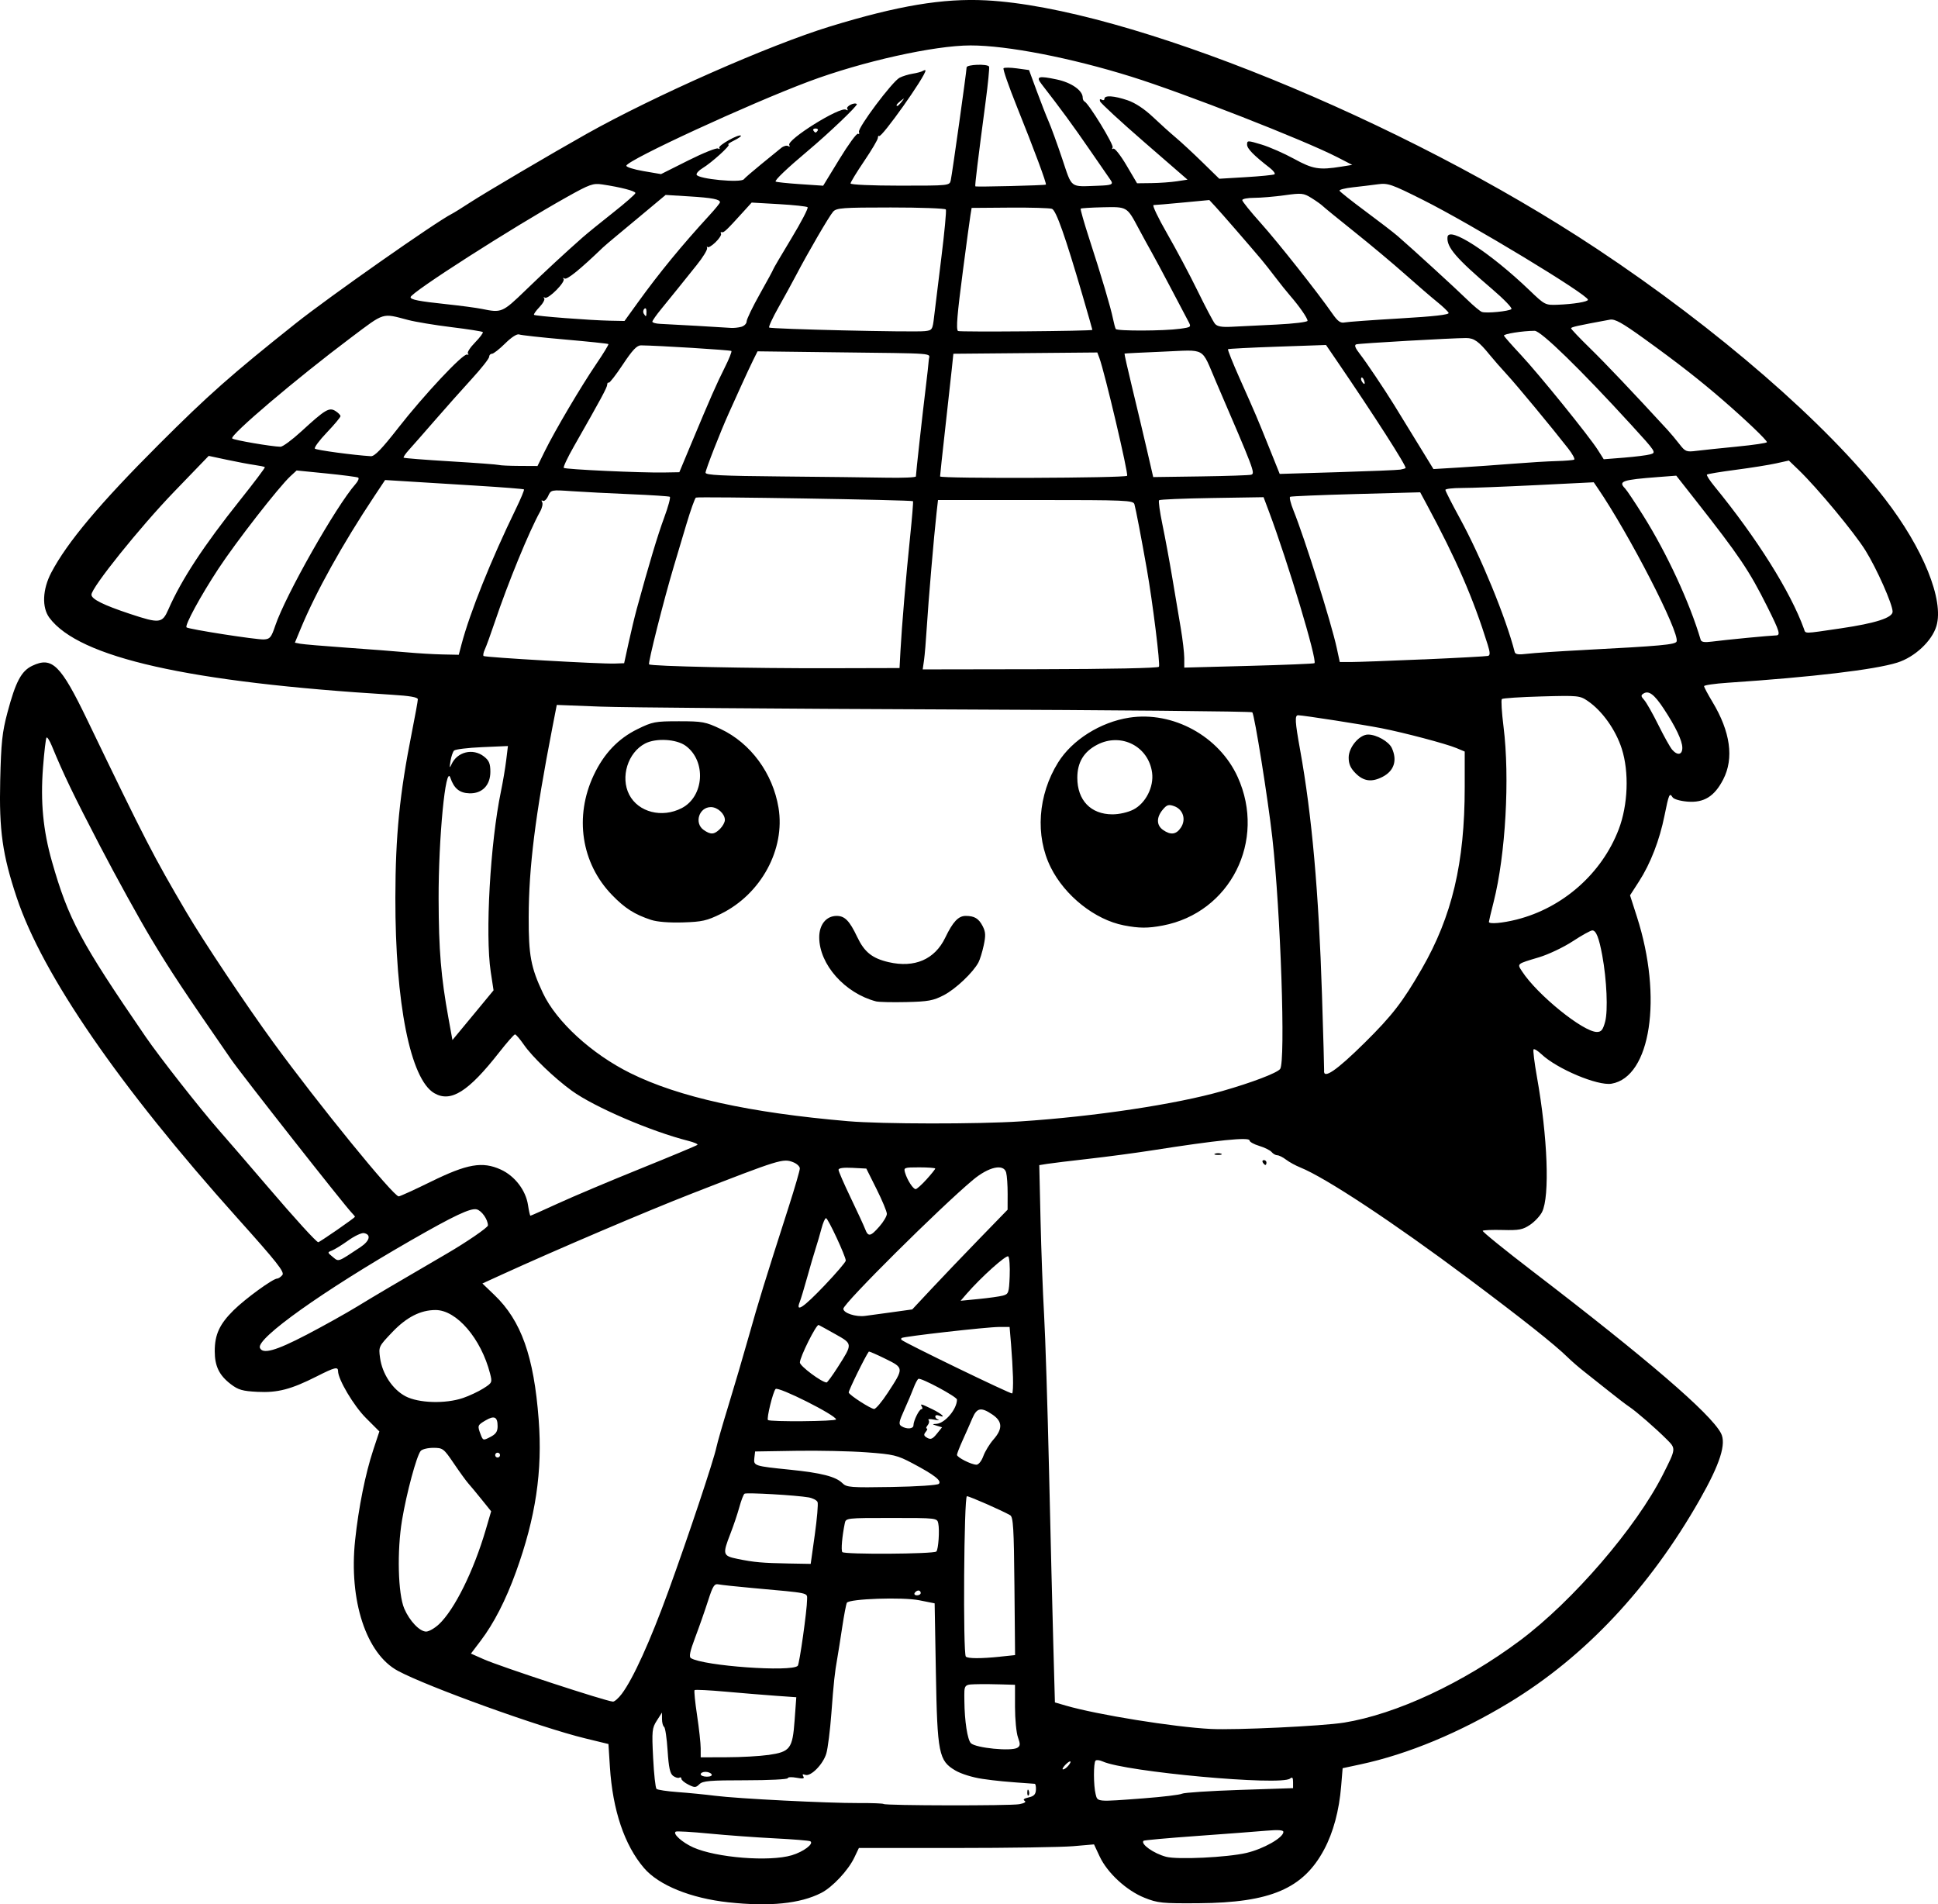 <?xml version="1.0" encoding="UTF-8" standalone="no"?>
<!-- Created with Inkscape (http://www.inkscape.org/) -->

<svg
   width="212.084mm"
   height="208.383mm"
   viewBox="0 0 212.084 208.383"
   version="1.1"
   id="svg1"
   xml:space="preserve"
   xmlns="http://www.w3.org/2000/svg"
   xmlns:svg="http://www.w3.org/2000/svg"><defs
     id="defs1"><clipPath
       clipPathUnits="userSpaceOnUse"
       id="clipPath3"><path
         id="path3"
         style="fill:#ff0000;fill-opacity:1;fill-rule:nonzero;stroke:none;stroke-width:0.265"
         d="M 117.464,-9.186 V 177.167 H 291.495 V -9.186 Z M 147.334,111.931 c 4.149,-0.092 4.552,4.357 -0.092,5.084 -1.195,0.187 -2.39,0.381 -3.57,0.655 -1.902,0.431 -3.801,0.869 -5.685,1.373 -4.843,1.295 -6.431,-3.457 -1.602,-4.804 2.039,-0.569 4.104,-1.04 6.168,-1.508 1.289,-0.299 2.595,-0.512 3.902,-0.719 0.31,-0.049 0.603,-0.075 0.88,-0.081 z" /></clipPath><clipPath
       clipPathUnits="userSpaceOnUse"
       id="clipPath29"><path
         id="path30"
         style="fill:#ff0000;fill-opacity:1;fill-rule:nonzero;stroke:none;stroke-width:0.265"
         d="M -43.23,-9.228 V 216.918 H 174.315 V -9.228 Z M 64.459,27.799 c 2.205,0.075 3.149,2.778 0.337,5.093 -1.015,0.835 -0.499,0.393 -1.541,1.333 -0.051,0.05 -0.1,0.101 -0.15,0.151 0.22,0.811 0.125,1.873 -0.521,3.116 -0.875,1.685 -1.749,3.37 -2.654,5.039 -0.978,1.836 -1.883,3.712 -2.891,5.53 -2.43,4.385 -6.499,1.653 -4.214,-2.809 0.315,-0.616 0.638,-1.229 0.953,-1.845 -0.007,-0.023 -0.015,-0.043 -0.022,-0.066 -0.595,-2.008 -0.069,-3.784 0.689,-5.659 1.274,-2.682 3.164,-4.982 5.254,-7.063 1.251,-1.138 0.627,-0.597 1.868,-1.628 0.964,-0.801 1.889,-1.157 2.675,-1.191 0.074,-0.003 0.146,-0.004 0.217,-0.001 z M 107.156,139.452 v 5.3e-4 h 1.332 c 3.185,0 4.318,2.034 3.452,3.522 1.261,1.236 0.77,3.284 -1.765,3.911 -0.549,0.616 -1.49,1.105 -2.851,1.261 -0.137,0.016 -0.274,0.031 -0.411,0.047 -2.651,0.305 -4.055,-0.978 -4.036,-2.332 -0.348,-0.335 -0.565,-0.745 -0.622,-1.186 -3.343,-0.946 -2.812,-4.861 1.596,-4.861 h 0.989 c 0.119,0 0.233,0.004 0.346,0.009 0.539,-0.217 1.168,-0.371 1.971,-0.371 z" /></clipPath><clipPath
       clipPathUnits="userSpaceOnUse"
       id="clipPath48"><path
         id="path49"
         style="fill:#ff0000;fill-opacity:1;fill-rule:nonzero;stroke:none;stroke-width:0.265"
         d="M 41.091,5.534 V 221.556 H 225.286 V 5.534 Z M 200.736,27.814 c 1.729,0.019 2.649,1.415 2.086,2.936 0.034,0.916 -0.448,2.032 -1.673,3.09 -1.147,0.992 -0.564,0.491 -1.752,1.502 -1.464,1.224 -2.914,2.469 -4.415,3.646 -1.776,1.393 -3.3,1.325 -4.092,0.54 -1.314,0.839 -2.65,1.642 -3.984,2.446 -4.294,2.588 -6.806,-1.809 -2.513,-4.397 1.384,-0.834 2.777,-1.656 4.133,-2.538 2.022,-1.284 4.052,-2.554 5.996,-3.956 1.191,-0.886 2.419,-1.714 3.69,-2.479 0.94,-0.565 1.799,-0.798 2.523,-0.79 z m -20.135,16.378 c 1.024,0.015 1.877,0.8 2.033,2.11 0.718,0.616 1.17,1.82 0.937,3.569 -0.199,1.498 -0.825,2.882 -1.489,4.224 -0.631,1.325 -1.475,2.521 -2.325,3.71 -0.383,0.58 -0.187,0.283 -0.588,0.891 -1.639,2.485 -3.795,2.512 -4.699,1.247 -2.336,3.06 -5.919,0.908 -3.888,-3.193 0.881,-1.779 1.751,-3.563 2.632,-5.343 0.834,-1.685 1.981,-2.401 2.971,-2.401 0.144,-8e-6 0.278,0.034 0.414,0.063 0.316,-0.73 0.627,-1.462 0.929,-2.198 0.772,-1.885 2.007,-2.694 3.073,-2.678 z" /></clipPath><clipPath
       clipPathUnits="userSpaceOnUse"
       id="clipPath83"><path
         id="path84"
         style="fill:#ff0000;fill-opacity:1;fill-rule:nonzero;stroke:none;stroke-width:0.265"
         d="M 132.474,-7.02 V 208.971 H 400.13 V -7.02 Z M 255.342,107.773 c 0.047,-0.001 0.095,-5.3e-4 0.143,0.002 1.045,0.054 2.19,0.946 2.813,2.886 0.307,0.956 0.456,1.952 0.58,2.946 0.105,0.896 0.146,1.798 0.173,2.7 0.049,0.457 0.091,0.915 0.134,1.373 0.032,0.334 -0.006,0.606 -0.033,0.887 0.917,0.087 1.972,0.687 2.893,1.982 0.57,0.801 1.075,1.645 1.573,2.491 0.431,0.671 0.926,1.295 1.376,1.954 0.093,0.157 0.186,0.314 0.279,0.471 1.353,2.285 0.702,4.101 -0.559,4.645 -1.02,0.911 -2.908,0.691 -4.385,-1.562 -0.239,-0.365 -0.478,-0.73 -0.729,-1.087 -0.216,-0.336 -0.388,-0.695 -0.574,-1.046 0.608,2.159 -0.889,3.607 -2.71,3.036 -0.616,0.275 -1.361,0.46 -2.342,0.399 -1.467,-0.091 -2.933,-0.193 -4.399,-0.296 -1.796,-0.111 -3.597,-0.198 -5.398,-0.193 -5.014,0.015 -5.014,-5.049 0,-5.065 1.903,-0.006 3.807,0.088 5.707,0.203 0.635,0.044 1.271,0.085 1.906,0.128 -2.172,-2.84 -4.36,-5.667 -6.601,-8.453 -2.161,-2.685 -1.065,-5.119 0.858,-5.113 0.628,0.002 1.345,0.277 2.066,0.876 0.364,-0.695 0.988,-1.1 1.69,-1.132 0.505,-0.023 1.05,0.149 1.567,0.543 0.093,-0.019 0.178,-0.065 0.274,-0.07 0.594,-0.032 1.239,0.203 1.815,0.734 -0.664,-2.602 0.469,-4.21 1.884,-4.241 z m 0.768,13.726 c -0.032,0.104 -0.068,0.203 -0.109,0.298 0.124,0.163 0.249,0.325 0.373,0.488 -0.098,-0.264 -0.22,-0.535 -0.254,-0.779 -0.004,-0.001 -0.007,-0.005 -0.01,-0.006 z m 30.329,39.335 h 0.777 c 5.014,0 5.014,5.065 0,5.065 h -0.777 c -5.014,0 -5.014,-5.065 0,-5.065 z" /></clipPath><clipPath
       clipPathUnits="userSpaceOnUse"
       id="clipPath102"><path
         id="path103"
         style="fill:#ff0000;fill-opacity:1;fill-rule:nonzero;stroke:none;stroke-width:0.265"
         d="M 245.095,-91.085 V 149.538 H 484.247 V -91.085 Z M 386.76,31.187 h 1.65 c 5.014,0 5.014,5.065 0,5.065 h -1.65 c -5.014,0 -5.014,-5.065 0,-5.065 z M 278.242,82.629 c 1.018,-0.028 2.247,0.632 3.228,2.236 0.354,0.578 0.768,1.115 1.156,1.669 -0.179,-0.355 -0.185,-0.572 0.174,-0.552 0.231,0.012 0.612,0.121 1.194,0.353 1.53,0.608 2.705,1.776 3.919,2.845 1.817,1.6 0.342,0.262 2.186,1.957 3.604,3.312 0.416,6.943 -3.167,3.954 -0.796,1.298 -2.871,1.492 -4.73,-0.776 -1.836,-2.239 -3.672,-4.499 -5.159,-6.99 -1.607,-2.69 -0.498,-4.649 1.199,-4.696 z m 48.669,29.818 c 0.832,-0.023 1.844,0.352 2.893,1.294 1.313,1.18 2.463,2.509 3.553,3.893 0.661,0.847 0.337,0.434 0.973,1.24 1.192,1.511 1.339,2.902 0.893,3.822 -0.016,1.86 -2.198,3.006 -4.869,1.014 -1.747,-1.303 -3.553,-2.525 -5.469,-3.568 -3.578,-1.948 -3.294,-5.278 -0.617,-5.341 0.191,-0.004 0.416,0.041 0.631,0.072 -0.168,-1.358 0.693,-2.391 2.01,-2.427 z" /></clipPath><clipPath
       clipPathUnits="userSpaceOnUse"
       id="clipPath113"><path
         id="path114"
         style="fill:#ff0000;fill-opacity:1;fill-rule:nonzero;stroke:none;stroke-width:0.265"
         d="m 157.066,-116.178 v 259.561 h 295.043 v -259.561 z M 393.264,24.766 c 0.581,0.011 1.242,0.145 1.968,0.439 0.12,0.049 0.24,0.098 0.36,0.146 4.647,1.882 2.736,6.584 -1.907,4.692 -0.149,-0.061 -0.299,-0.122 -0.449,-0.182 -3.917,-1.596 -3.112,-5.153 0.027,-5.095 z M 342.535,35.836 c 1.181,-0.021 2.405,1.064 2.649,3.402 0.172,1.646 0.305,3.295 0.421,4.946 0.065,0.913 0.111,1.827 0.156,2.741 0.246,5.008 -4.813,5.256 -5.059,0.248 -0.043,-0.879 -0.087,-1.758 -0.149,-2.635 -0.107,-1.53 -0.233,-3.058 -0.382,-4.584 -0.259,-2.651 1.026,-4.095 2.365,-4.118 z m -33.149,10.457 c 3.772,0.034 4.177,4.206 -0.279,5.096 -2.779,0.555 -5.597,1.027 -8.441,1.011 -5.014,-0.028 -5.014,-5.084 0,-5.064 2.507,0.01 4.994,-0.417 7.443,-0.913 0.461,-0.093 0.887,-0.134 1.277,-0.13 z" /></clipPath><clipPath
       clipPathUnits="userSpaceOnUse"
       id="clipPath120"><path
         id="path121"
         style="fill:#ff0000;fill-opacity:1;fill-rule:nonzero;stroke:none;stroke-width:0.265"
         d="M 344.491,-224.742 V 93.74 H 637.437 V -224.742 Z m 57.98,209.9 c 0.18,0.019 0.442,0.736 1.12,2.612 1.049,2.901 1.048,6.019 1.03,9.064 0.014,1.384 -0.104,2.763 -0.22,4.14 -0.594,7.065 -7.742,6.459 -7.137,-0.606 0.102,-1.192 0.212,-2.384 0.194,-3.582 0.01,-1.333 0.012,-2.65 -0.1,-3.98 -0.028,-0.332 -0.067,-0.662 -0.101,-0.994 -0.05,-0.273 -0.127,-0.542 -0.151,-0.819 -0.002,-0.026 0.051,-0.015 0.077,-0.022 v 5.291e-4 c 4.911,-1.36 4.827,-5.865 5.286,-5.815 z m 133.457,6.23 c 1.673,0.041 3.331,1.648 3.508,4.967 0.11,2.057 0.326,4.101 0.649,6.136 0.19,1.182 0.086,0.629 0.301,1.658 1.455,6.94 -5.614,8.389 -7.016,1.438 -0.27,-1.337 -0.151,-0.677 -0.36,-1.978 -0.342,-2.169 -0.587,-4.348 -0.701,-6.541 -0.194,-3.762 1.722,-5.726 3.618,-5.679 z" /></clipPath><clipPath
       clipPathUnits="userSpaceOnUse"
       id="clipPath135"><path
         id="path136"
         style="fill:#ff0000;fill-opacity:1;fill-rule:nonzero;stroke:none;stroke-width:0.265"
         d="M 477.204,-278.281 V 24.964 H 771.33 V -278.281 Z m 210.631,135.235 c 0.649,0.035 1.758,0.625 3.629,1.812 2.196,1.392 3.007,3.98 3.718,6.326 2.056,6.786 -4.882,8.854 -6.864,2.046 -0.027,-0.092 -0.73,-2.143 -0.731,-2.214 -7.9e-4,-0.063 0.207,0.09 0.187,0.03 -0.102,-0.312 -0.801,-0.228 -0.785,-0.595 0.214,-4.87 -0.582,-7.482 0.845,-7.405 z m -130.474,16.82 c 0.913,0.03 1.975,0.321 3.143,0.957 2.784,1.515 5.891,2.183 8.941,2.926 0.049,0.011 0.098,0.023 0.147,0.034 0.394,-0.233 0.868,-0.356 1.405,-0.343 0.586,0.014 1.246,0.191 1.956,0.556 0.817,-0.371 1.604,-0.614 2.297,-0.621 2.818,-0.029 4.295,2.613 2.367,5.305 3.089,4.801 -0.884,8.357 -4.597,5.381 -3.035,3.455 -7.309,1.009 -5.866,-3.51 -3.376,-0.823 -6.775,-1.657 -9.854,-3.322 -5.068,-2.74 -3.897,-7.494 0.06,-7.363 z" /></clipPath><clipPath
       clipPathUnits="userSpaceOnUse"
       id="clipPath194"><path
         id="path195"
         style="fill:#ff0000;fill-opacity:1;fill-rule:nonzero;stroke:none;stroke-width:0.265"
         d="M 586.953,-316.373 V -43.138 H 818.308 V -316.373 Z m 53.828,72.49 c 5.334,0.125 5.822,6.026 -0.496,7.199 -2.322,0.431 -4.653,0.82 -7,1.081 -7.047,0.783 -7.758,-6.323 -0.713,-7.127 2.146,-0.245 4.278,-0.598 6.401,-0.995 0.653,-0.122 1.257,-0.171 1.809,-0.158 z m 77.852,114.108 c 5.866,-0.176 6.487,6.105 -0.071,7.191 -0.65,0.108 -1.301,0.219 -1.95,0.334 -0.186,1.569 -1.657,3.152 -4.701,3.588 -1.375,0.197 -2.749,0.395 -4.116,0.642 -5.881,1.061 -7.651,-3.737 -3.89,-6.031 -0.444,-1.629 0.751,-3.612 4.075,-4.515 1.142,-0.31 2.302,-0.545 3.459,-0.789 0.65,-0.137 1.253,-0.199 1.805,-0.199 0.723,5.3e-4 1.355,0.112 1.9,0.302 0.75,-0.132 1.499,-0.273 2.248,-0.398 0.437,-0.073 0.851,-0.113 1.242,-0.125 z m -47.002,6.364 c 0.357,0.005 0.666,0.064 0.98,0.115 0.233,-0.014 0.459,-0.02 0.676,-0.017 5.137,0.085 6.028,4.924 1.742,6.653 -0.279,1.554 -1.868,3.015 -4.953,3.209 -1.326,0.083 -2.653,0.193 -3.983,0.181 -6.214,-0.058 -6.913,-5.512 -2.233,-6.827 0.301,-1.446 1.792,-2.735 4.474,-2.882 1.038,-0.211 0.525,-0.119 1.763,-0.315 0.547,-0.087 1.058,-0.124 1.532,-0.117 z m 99.073,6.165 c 0.899,0.004 1.966,0.251 3.169,0.818 2.023,0.953 3.732,2.451 5.497,3.8 0.855,0.653 1.413,1.334 1.839,2.011 0.19,0.084 0.377,0.171 0.568,0.253 0.084,0.036 0.127,0.087 0.208,0.124 0.489,0.022 1.013,0.09 1.575,0.215 1.253,0.28 2.423,0.79 3.569,1.351 4.569,2.236 4.099,6.224 1.184,7.095 -0.846,1.196 -2.706,1.953 -5.421,1.429 -0.562,-0.108 -1.188,-0.184 -1.733,-0.328 -1.776,-0.47 -3.097,-1.215 -3.97,-2.048 -0.964,0.147 -2.141,0.029 -3.489,-0.469 -0.123,-0.045 -0.246,-0.09 -0.368,-0.136 -3.715,-1.372 -4.651,-4.083 -3.594,-5.79 -0.64,-0.869 -0.889,-1.776 -0.757,-2.584 -2.495,-2.691 -1.481,-5.754 1.723,-5.739 z m -62.233,1.085 c 4.846,0.175 5.452,5.705 -0.564,7.221 -1.726,0.435 -3.461,0.814 -5.211,1.139 -6.971,1.294 -8.371,-5.705 -1.405,-7.023 1.627,-0.308 3.245,-0.645 4.849,-1.058 0.858,-0.221 1.637,-0.305 2.33,-0.28 z m -33.08,3.914 h 1.593 c 7.09,0 7.09,7.162 0,7.162 h -1.593 c -7.09,0 -7.09,-7.162 0,-7.162 z m 63.159,22.509 c 0.183,-0.003 0.366,-0.002 0.549,0.001 7.089,0.128 7.089,7.3 0,7.162 -1.22,-0.024 -2.435,0.137 -3.646,0.261 -7.053,0.722 -7.782,-6.406 -0.728,-7.125 1.272,-0.13 2.546,-0.281 3.825,-0.3 z" /></clipPath><clipPath
       clipPathUnits="userSpaceOnUse"
       id="clipPath198"><path
         id="path198"
         style="fill:#ff0000;fill-opacity:1;fill-rule:nonzero;stroke:none;stroke-width:0.265"
         d="m 554.032,-616.471 v 310.772 H 874.629 V -616.471 Z m 150.945,162.122 c 5.869,-0.061 6.366,6.229 -0.211,7.188 -4.826,0.703 -2.391,0.328 -7.302,1.126 -4.89,0.876 -9.753,2.076 -14.71,2.484 -7.066,0.582 -7.042,-6.332 0,-7.162 4.519,-0.533 8.968,-1.568 13.446,-2.371 5.065,-0.823 2.554,-0.436 7.532,-1.163 0.439,-0.064 0.854,-0.096 1.245,-0.1 z" /></clipPath><clipPath
       clipPathUnits="userSpaceOnUse"
       id="clipPath220"><path
         id="path221"
         style="fill:#ff0000;fill-opacity:1;fill-rule:nonzero;stroke:none;stroke-width:0.265"
         d="M 393.398,-651.944 V -304.562 h 319.202 v -347.382 z m 253.474,152.846 c 0.975,-0.028 1.955,0.539 2.718,1.606 0.253,-0.065 0.514,-0.096 0.778,-0.086 1.688,0.068 3.497,1.686 3.977,4.975 0.842,5.781 2.199,11.472 3.517,17.159 0.235,1.012 0.242,1.87 0.153,2.642 0.629,1.273 1.166,2.595 1.687,3.905 0.159,0.441 0.317,0.881 0.476,1.322 2.401,6.672 -4.362,9.094 -6.743,2.415 -0.113,-0.317 -0.226,-0.634 -0.339,-0.951 0.025,0.303 0.013,0.328 0.061,0.933 0.573,7.067 -6.576,7.642 -7.139,0.574 -0.092,-1.152 -0.088,-1.408 -0.115,-1.756 -0.912,-0.594 -1.773,-1.65 -2.395,-3.244 -0.409,-1.048 -0.805,-2.103 -1.282,-3.123 -1.879,-4.014 -0.199,-6.824 2.104,-6.821 0.415,5.3e-4 0.851,0.095 1.29,0.288 2.2e-4,-0.159 -0.004,-0.317 -0.004,-0.475 2.6e-4,-0.376 0.025,-0.727 0.063,-1.063 -0.74,-4.137 -1.426,-8.284 -1.979,-12.451 -0.496,-3.734 1.269,-5.791 3.173,-5.846 z m 19.151,17.42 c 1.492,0.032 3.161,1.245 4.111,3.964 0.812,2.325 1.342,4.731 1.842,7.138 1.441,6.942 -5.581,8.396 -7.014,1.452 -0.427,-2.069 -0.873,-4.14 -1.559,-6.142 -1.365,-3.983 0.44,-6.458 2.621,-6.412 z" /></clipPath><clipPath
       clipPathUnits="userSpaceOnUse"
       id="clipPath323"><path
         id="path324"
         style="fill:#ff0000;fill-opacity:1;fill-rule:nonzero;stroke:none;stroke-width:0.265"
         d="m 515.643,-800.924 v 283.048 c 1.969,0.455 3.921,0.98 5.869,1.518 0.752,-0.41 1.765,-0.662 3.051,-0.654 0.207,0 0.421,0.009 0.642,0.024 0.307,0.021 0.612,0.06 0.918,0.093 -3.058,-2.226 -2.445,-5.811 2.073,-5.804 0.384,0 0.796,0.027 1.236,0.083 1.633,0.207 2.23,0.236 3.923,0.685 7.728,2.049 15.198,5.065 22.638,7.95 6.351,2.397 12.408,5.456 18.45,8.527 4.516,2.296 4.145,6.211 1.26,7.086 h 142.148 c -3.64,-2.857 -7.374,-5.606 -11.353,-7.976 -4.95,-2.947 -3.981,-7.702 -0.128,-7.519 0.889,0.042 1.932,0.347 3.091,0.998 4.772,2.68 9.169,5.987 13.46,9.37 l 2.8,2.314 c 1.122,0.927 1.816,1.896 2.171,2.813 h 76.1 c -1.674,-6.323 -3.432,-12.623 -5.282,-18.897 -0.11,1.471 -0.198,2.944 -0.28,4.416 -0.394,7.079 -7.547,6.68 -7.151,-0.399 0.205,-3.67 0.423,-7.347 0.995,-10.982 0.465,-2.848 0.925,-5.704 1.655,-8.498 -3.097,-9.827 -6.259,-19.634 -9.667,-29.357 -1.466,-4.182 0.519,-6.903 2.794,-6.726 1.365,0.107 2.835,1.257 3.726,3.762 2.01,5.643 3.888,11.333 5.756,17.026 -0.788,-4.204 -1.484,-8.425 -2.013,-12.674 -0.437,-3.518 1.123,-5.455 2.903,-5.633 1.78,-0.178 3.78,1.403 4.224,4.92 0.413,3.278 0.928,6.539 1.505,9.788 0.251,-1.388 0.999,-2.303 1.932,-2.684 -0.077,-0.389 -0.143,-0.78 -0.221,-1.169 -0.597,-2.982 0.369,-4.861 1.772,-5.508 -0.549,-2.099 -1.048,-4.209 -1.374,-6.353 -0.566,-3.724 1.13,-5.644 3.031,-5.58 1.678,0.057 3.515,1.66 4.102,4.931 0.206,1.148 0.462,2.285 0.735,3.419 0.332,-1.812 1.405,-2.974 2.716,-3.096 1.557,-0.145 3.333,1.07 4.206,4.046 0.086,0.293 0.167,0.588 0.258,0.88 0.605,-2.301 2.095,-3.454 3.538,-3.454 1.567,-3e-5 3.075,1.357 3.326,4.072 0.496,-0.388 1.04,-0.655 1.633,-0.655 1.743,1.3e-4 3.615,1.692 3.984,5.046 v -243.199 z m 285.962,83.177 c 1.344,-0.017 2.482,0.86 2.851,2.339 0.108,-0.016 0.219,-0.068 0.325,-0.073 0.074,-0.003 0.148,-0.004 0.221,-0.002 v -5.3e-4 c 2.26,0.06 3.918,2.709 2.094,6.595 -0.374,0.797 -0.748,1.595 -1.122,2.392 -1.85,3.891 -3.617,7.822 -5.542,11.676 -1.342,2.685 -3.211,3.546 -4.712,3.25 -1.583,3.559 -4.21,4.164 -5.768,2.878 -0.94,1.041 -2.177,1.349 -3.269,0.89 -2.381,2.167 -4.82,1.727 -5.722,-0.038 -1.751,-0.909 -2.319,-3.574 0.141,-6.573 0.93,-1.134 1.778,-2.336 2.644,-3.519 0.466,-0.637 0.904,-1.293 1.362,-1.936 0.1,-0.299 0.199,-0.599 0.295,-0.9 0.375,-1.289 0.991,-2.487 1.417,-3.756 0.452,-1.29 1.021,-2.529 1.621,-3.756 0.273,-0.622 0.52,-1.256 0.763,-1.89 1.033,-2.689 2.751,-3.859 4.257,-3.858 0.167,2e-4 0.331,0.02 0.492,0.049 0.718,-0.552 1.467,-0.828 2.167,-0.853 0.034,-10e-4 0.067,0.004 0.101,0.004 0.492,-0.192 0.978,-0.313 1.433,-0.291 0.034,0.002 0.062,0.02 0.096,0.023 1.154,-1.83 2.595,-2.635 3.857,-2.651 z m -34.448,83.209 c 2.38,0.088 3.996,2.931 1.769,6.762 -0.205,0.353 -0.411,0.707 -0.617,1.06 -0.791,1.593 -1.494,3.221 -1.967,4.94 -1.884,6.835 -8.457,6.072 -7.107,-0.888 0.491,-2.533 1.521,-4.913 2.65,-7.218 0.276,-0.486 0.552,-0.971 0.828,-1.457 1.313,-2.312 3.016,-3.251 4.444,-3.199 z m 3.14,59.734 c 0.964,-0.039 2.151,0.255 3.51,1.003 1.769,0.973 3.422,2.138 5.139,3.199 6.031,3.728 2.258,9.825 -3.769,6.091 -1.44,-0.893 -2.861,-1.816 -4.278,-2.745 -4.632,-3.037 -4.043,-7.409 -0.601,-7.547 z m 56.247,30.714 c -0.127,3.358 -0.253,6.717 -0.381,10.075 0.35,1.947 0.717,3.891 1.064,5.839 -0.18,-5.307 -0.404,-10.612 -0.683,-15.914 z m -280.205,34.079 c 0.615,0.276 1.124,0.507 1.916,0.858 8.577,4.104 4.329,2.034 12.748,6.212 0.483,0.24 0.904,0.5 1.28,0.772 3.19,1.261 6.383,2.517 9.564,3.801 h 1.218 c -0.585,-0.141 -1.209,-0.367 -1.868,-0.702 -5.826,-2.966 -11.665,-5.923 -17.793,-8.233 -2.345,-0.91 -4.707,-1.807 -7.065,-2.707 z m -30.695,2.274 v 9.368 h 8.184 c -3.19,-1.734 -2.46,-5.881 2.982,-6.359 0.152,-0.013 0.305,-0.01 0.457,-0.022 -3.608,-1.024 -8.17,-2.261 -11.623,-2.988 z" /></clipPath><clipPath
       clipPathUnits="userSpaceOnUse"
       id="clipPath358"><path
         id="path359"
         style="fill:#ff0000;fill-opacity:1;fill-rule:nonzero;stroke:none;stroke-width:0.265"
         d="m 832.162,-950.671 -219.816,5.2e-4 v 210.74 c 0.687,0.089 1.374,0.183 2.058,0.288 4.709,0.59 9.416,1.215 14.064,2.179 1.393,0.343 2.652,0.629 4.021,1.056 0.177,0.055 0.347,0.128 0.521,0.191 3.416,-0.131 6.833,-0.235 10.25,-0.332 5.907,-0.163 11.816,-0.25 17.725,-0.251 5.909,-2.6e-4 11.817,0.086 17.723,0.27 3.929,0.146 7.853,0.38 11.776,0.649 5.002,0.343 4.655,5.397 -0.347,5.053 -3.859,-0.265 -7.721,-0.496 -11.587,-0.64 -0.776,-0.024 -1.553,-0.033 -2.329,-0.054 4.49,0.595 4.086,5.266 -0.75,4.969 -0.668,-0.041 -1.337,-0.082 -2.005,-0.123 -4.257,-0.232 -8.518,-0.423 -12.773,-0.698 3.352,0.696 6.748,1.107 10.159,1.416 4.075,0.439 8.145,0.912 12.217,1.366 4.292,0.427 8.585,0.831 12.881,1.213 4.887,0.446 9.788,0.731 14.695,0.825 5.431,0.078 10.861,0.122 16.292,0.007 4.764,-0.076 9.528,-0.177 14.285,-0.457 4.667,-0.248 9.343,-0.439 13.978,-1.072 4.192,-0.593 8.357,-1.345 12.446,-2.461 3.403,-0.881 6.798,-1.788 10.171,-2.776 1.776,-0.536 3.553,-1.065 5.329,-1.598 -8.296,1.341 -16.579,2.754 -24.803,4.49 -2.413,0.5 -4.598,0.986 -7.018,1.371 -2.18,0.347 -4.46,0.668 -6.631,0.097 -4.849,-1.275 -3.469,-5.791 1.455,-4.851 1.469,0.281 3.047,-0.026 4.496,-0.265 2.43,-0.401 4.207,-0.801 6.67,-1.312 13.822,-2.919 27.804,-4.96 41.745,-7.206 3.074,-1.727 6.115,-3.51 9.021,-5.511 0.877,-0.604 1.722,-1.254 2.583,-1.882 4.849,-4.127 8.642,-9.272 12.036,-14.615 0.873,-1.418 1.674,-2.876 2.459,-4.343 0.266,-4.557 0.505,-9.116 0.5,-13.683 -0.001,-1.962 0.016,-3.924 -0.003,-5.886 -0.006,-0.592 -0.025,-1.183 -0.037,-1.775 -0.165,-0.528 -0.321,-1.06 -0.488,-1.586 -1.48,-4.358 -2.961,-8.773 -5.234,-12.796 -1.542,-2.728 -0.553,-4.876 1.035,-5.053 0.952,-0.106 2.12,0.497 3.087,2.109 0.379,0.632 0.698,1.295 1.038,1.947 -0.063,-2.454 1.141,-3.683 2.393,-3.683 1.265,5e-5 2.576,1.253 2.672,3.758 0.095,2.465 0.177,4.93 0.279,7.394 0.41,0.445 0.78,1.067 1.058,1.91 0.328,0.996 0.432,1.194 0.588,2.403 0.042,0.331 0.079,0.733 0.116,1.128 z m -2.262,195.551 c -0.468,0.492 -0.915,1.003 -1.371,1.506 0.612,0.011 1.127,0.183 1.512,0.476 0.008,-0.253 0.018,-0.506 0.026,-0.759 0.009,-0.322 0.008,-0.771 0.018,-1.132 -0.063,-0.021 -0.122,-0.063 -0.184,-0.091 z m 0.018,5.565 c -0.347,0.375 -0.791,0.738 -1.366,1.066 -3.721,2.125 -7.429,4.273 -11.133,6.429 1.919,-0.44 3.834,-0.902 5.737,-1.409 2.857,-0.761 4.709,-1.336 6.62,-1.962 0.049,-1.375 0.093,-2.75 0.141,-4.124 z m -0.327,9.504 c -1.469,0.46 -3,0.908 -5.231,1.501 -6.589,1.752 -13.282,3.07 -20,4.221 -0.179,0.095 -0.357,0.193 -0.536,0.288 -0.244,0.132 -0.499,0.242 -0.743,0.372 -2.965,1.742 -5.931,3.484 -8.898,5.222 -4.065,2.412 -8.093,4.768 -12.103,7.264 -0.863,0.537 -1.714,1.092 -2.563,1.651 h 52.645 v -3.815 c -1.468,0.459 -3.166,-0.821 -3.026,-3.773 0.205,-4.308 0.313,-8.62 0.455,-12.93 z m -217.245,5.245 v 15.274 h 70.414 c -0.064,-0.006 -0.128,-0.012 -0.192,-0.018 -4.086,-0.455 -8.17,-0.93 -12.258,-1.37 -3.828,-0.338 -7.638,-0.804 -11.394,-1.625 -3.646,-0.918 -7.262,-1.95 -10.895,-2.918 -3.828,-0.844 -7.512,-2.137 -11.09,-3.721 -1.325,-0.578 -2.657,-1.145 -4.006,-1.669 -0.441,-0.079 -0.881,-0.158 -1.322,-0.235 -2.252,0.092 -4.503,0.194 -6.754,0.321 -2.648,0.15 -4.021,-1.187 -4,-2.523 -2.402,-0.495 -4.806,-0.977 -7.229,-1.348 -0.425,-0.053 -0.849,-0.115 -1.274,-0.168 z m 156.679,13.145 c -0.037,0.01 -0.073,0.021 -0.11,0.03 -3.338,0.91 -6.733,1.548 -10.144,2.099 h 6.524 c 0.033,-0.019 0.065,-0.037 0.098,-0.056 1.211,-0.69 2.422,-1.381 3.632,-2.073 z" /></clipPath><clipPath
       clipPathUnits="userSpaceOnUse"
       id="clipPath393"><path
         id="path394"
         style="fill:#ff0000;fill-opacity:1;fill-rule:nonzero;stroke:none;stroke-width:0.265"
         d="m 601.826,-975.892 v 251.336 h 51.451 c -0.453,-0.099 -0.904,-0.205 -1.352,-0.326 -1.181,-0.292 -2.361,-0.603 -3.494,-1.05 -0.815,-0.342 -1.643,-0.656 -2.454,-1.008 -0.83,-0.37 -1.656,-0.753 -2.535,-0.995 -1.341,-0.468 -2.67,-0.973 -4.05,-1.319 -1.101,-0.272 -2.215,-0.498 -3.34,-0.646 -4.816,-0.631 -4.996,-5.097 -0.454,-5.08 0.147,5.3e-4 0.298,0.005 0.454,0.015 1.536,0.1 3.05,0.429 4.543,0.791 1.538,0.38 3.022,0.936 4.515,1.457 1.013,0.288 1.972,0.724 2.932,1.152 0.774,0.331 1.558,0.635 2.336,0.957 0.848,0.321 1.728,0.547 2.608,0.764 0.346,-0.246 0.756,-0.473 1.242,-0.669 1.35,-0.543 2.681,-1.13 4.036,-1.662 1.563,-0.652 3.174,-1.17 4.812,-1.594 0.724,-0.182 1.459,-0.312 2.195,-0.438 0.309,-0.053 0.602,-0.083 0.878,-0.093 4.147,-0.146 4.607,4.302 -0.027,5.085 -0.599,0.101 -1.198,0.206 -1.788,0.351 -0.378,0.096 -0.753,0.2 -1.127,0.31 3.155,0.302 4.026,2.612 2.693,3.997 h 12.778 c 0.274,-0.819 0.996,-1.671 2.28,-2.339 3.49,-1.816 7.3,-2.838 11.096,-3.803 0.55,-0.769 1.669,-1.356 3.359,-1.372 0.586,-0.006 1.173,-0.007 1.759,-0.003 0.281,0.002 0.562,0.011 0.843,0.015 3.545,-0.759 7.104,-1.452 10.698,-1.933 1.343,-0.176 2.696,-0.288 4.048,-0.288 0.811,-1.5e-4 1.623,0.04 2.432,0.13 1.312,0.146 1.752,0.273 3.046,0.547 1.388,0.415 3.879,0.717 4.987,1.704 0.469,0.418 1.065,0.847 1.186,1.463 0.032,0.161 -0.019,0.326 -0.017,0.488 3.987,1.078 3.131,5.443 -1.524,4.851 -0.187,-0.024 -0.374,-0.045 -0.561,-0.069 0.013,0.205 0.023,0.384 0.037,0.608 h 39.294 c -0.022,-0.068 -0.045,-0.133 -0.066,-0.203 -0.809,-2.805 -1.121,-3.764 -1.801,-6.609 -0.5,-2.092 -0.85,-4.201 -1.284,-6.305 -0.034,-0.166 -0.085,-0.328 -0.128,-0.492 -0.749,-2.881 0.57,-4.665 2.058,-4.631 0.777,0.018 1.595,0.54 2.194,1.65 0.38,-0.409 0.86,-0.642 1.365,-0.669 0.507,-0.027 1.034,0.178 1.512,0.585 -0.091,-2.208 1.046,-3.57 2.294,-3.486 0.901,0.061 1.858,0.872 2.447,2.657 0.13,0.394 0.271,0.784 0.39,1.182 0.688,2.294 1.261,4.625 1.923,6.926 0.478,1.663 0.752,2.504 1.014,3.361 0.571,0.921 1.144,1.842 1.712,2.765 0.79,1.285 0.95,2.421 0.719,3.269 h 59.366 V -975.892 Z m 180.872,244.813 c 0.91,-0.015 1.803,0.136 2.693,0.298 4.933,0.897 3.971,5.971 -0.943,4.976 -0.553,-0.112 -1.106,-0.213 -1.673,-0.21 -0.786,0.009 -1.581,0.029 -2.338,0.264 -4.789,1.483 -6.364,-3.236 -1.602,-4.805 1.248,-0.411 2.559,-0.5 3.863,-0.523 z m -84.238,4.087 c -1.4,0.305 -2.801,0.608 -4.195,0.938 -1.853,0.466 -3.718,0.931 -5.547,1.498 h 21.896 c 0.015,-0.11 0.024,-0.207 0.044,-0.331 -0.089,-0.165 -0.165,-0.313 -0.239,-0.459 -0.329,-0.046 -0.66,-0.087 -0.989,-0.137 -1.211,-0.182 -2.077,-0.619 -2.628,-1.164 -2.779,-0.163 -5.56,-0.299 -8.343,-0.345 z" /></clipPath><clipPath
       clipPathUnits="userSpaceOnUse"
       id="clipPath404"><path
         id="path405"
         style="fill:#ff0000;fill-opacity:1;fill-rule:nonzero;stroke:none;stroke-width:0.265"
         d="m 623.006,-1077.529 v 245.514 h 223.531 v -245.514 z m 161.47,120.344 c 1.352,0.029 2.589,1.471 2.2,4.106 -0.28,1.897 -0.607,3.811 -1.385,5.578 -2.021,4.588 -6.288,2.43 -4.53,-2.265 0.487,-1.301 0.706,-2.676 0.903,-4.044 0.336,-2.326 1.618,-3.401 2.811,-3.375 z m -13.226,14.737 v 5.3e-4 c 1.106,0.026 1.967,0.886 2.012,2.209 0.508,-0.278 1.006,-0.398 1.459,-0.383 1.818,0.06 2.907,2.265 0.957,4.914 -1.233,1.676 -2.549,3.731 -4.353,4.842 -0.279,0.172 -0.596,0.274 -0.893,0.411 -0.964,0.443 -1.361,0.524 -1.436,0.368 -1.472,1.414 -3.365,0.678 -3.474,-2.743 -0.087,-2.731 1.244,-5.171 2.615,-7.437 0.892,-1.475 1.992,-2.129 2.946,-2.179 0.057,-0.003 0.113,-0.004 0.169,-0.003 z m -0.562,8.551 c -0.043,0.17 -0.103,0.334 -0.134,0.508 -0.057,0.323 -0.158,0.577 -0.239,0.862 0.229,-0.467 0.389,-0.943 0.373,-1.371 z" /></clipPath><clipPath
       clipPathUnits="userSpaceOnUse"
       id="clipPath419"><path
         id="path420"
         style="fill:#ff0000;fill-opacity:1;fill-rule:nonzero;stroke:none;stroke-width:0.265"
         d="m 544.333,-1151.061 v 250.297 h 258.057 v -250.297 z m 123.179,58.095 c 4.15,0.01 4.447,4.468 -0.213,5.081 -0.171,0.023 -0.343,0.045 -0.514,0.068 -1.107,0.172 -2.198,0.406 -3.259,0.771 -1.2,0.412 -2.385,0.876 -3.534,1.415 -1.005,0.523 -1.981,1.102 -3.021,1.556 -4.594,2.009 -6.564,-2.591 -1.995,-4.654 0.917,-0.414 1.784,-0.928 2.675,-1.393 1.366,-0.662 2.787,-1.214 4.22,-1.712 1.343,-0.464 2.727,-0.766 4.127,-0.988 0.211,-0.028 0.421,-0.056 0.632,-0.085 0.311,-0.042 0.604,-0.061 0.881,-0.06 z m 26.646,5.202 c 0.277,0 0.571,0.023 0.881,0.066 0.815,0.115 1.637,0.169 2.459,0.213 0.552,0.046 1.1,0.122 1.65,0.192 4.973,0.638 4.328,5.662 -0.645,5.024 -0.425,-0.055 -0.851,-0.112 -1.277,-0.159 -0.97,-0.053 -1.941,-0.119 -2.903,-0.256 -4.653,-0.662 -4.316,-5.103 -0.165,-5.08 z m 96.111,13.346 c 1.124,-0.053 2.11,0.862 2.229,2.447 1.174,0.427 1.975,2.014 1.253,4.378 -0.684,2.237 -1.391,4.467 -2.077,6.703 -0.136,0.423 -0.271,0.846 -0.407,1.269 -0.982,3.056 -3.31,3.517 -4.457,2.203 -1.512,0.116 -2.886,-1.44 -2.16,-4.273 l 0.384,-1.5 c 0.752,-2.796 1.525,-5.588 2.402,-8.347 0.617,-1.941 1.776,-2.829 2.833,-2.879 z" /></clipPath><clipPath
       clipPathUnits="userSpaceOnUse"
       id="clipPath442"><path
         id="path443"
         style="fill:#ff0000;fill-opacity:1;fill-rule:nonzero;stroke:none;stroke-width:0.265"
         d="m 628.364,-1485.649 v 167.403 c 0.552,-1.82 1.065,-3.652 1.503,-5.504 0.765,-3.235 2.682,-4.835 4.363,-4.905 1.904,-0.08 3.504,1.804 2.775,5.5 -0.89,4.514 -2.336,8.892 -3.843,13.245 1.367,-1.395 2.715,-2.809 3.978,-4.29 0.222,-0.26 0.407,-0.55 0.611,-0.825 1.45,-1.959 3.116,-2.83 4.513,-2.894 0.688,-0.032 1.308,0.136 1.807,0.462 0.589,-0.289 1.171,-0.481 1.712,-0.507 2.089,-0.1 3.568,1.651 2.835,4.256 0.588,-0.305 1.169,-0.455 1.709,-0.455 2.133,-10e-5 3.607,2.211 2.513,5.228 0.032,0.197 0.06,0.399 0.082,0.608 0.211,2.057 0.296,4.119 0.248,6.185 -0.18,3.249 -0.684,6.462 -1.405,9.631 -0.477,2.694 -1.858,4.981 -3.461,7.141 -1.666,2.152 -3.789,3.711 -6.238,4.844 -2.059,0.832 -4.27,1.112 -6.464,1.318 -0.985,0.081 -1.974,0.12 -2.961,0.171 -1.93,0.1 -3.358,-0.361 -4.276,-1.089 v 119.527 h 234.436 v -325.051 z" /></clipPath><clipPath
       clipPathUnits="userSpaceOnUse"
       id="clipPath457"><path
         id="path458"
         style="fill:#ff0000;fill-opacity:1;fill-rule:nonzero;stroke:none;stroke-width:0.265"
         d="m 446.914,-1524.284 v 342.501 h 266.276 v -342.501 z m 127.551,35.656 v 5e-4 c 2.323,0.079 3.595,3.246 1.343,7.318 -0.989,1.788 -1.52,3.819 -2.045,5.783 -0.628,2.019 -0.685,4.036 -0.397,6.103 0.267,1.704 1.058,3.252 1.786,4.796 0.871,1.825 1.627,3.708 2.705,5.424 0.825,1.325 1.912,2.438 3.008,3.536 1.446,1.354 2.93,2.667 4.35,4.048 5.082,4.944 0.064,10.088 -5.002,5.127 -0.179,-0.175 -0.369,-0.34 -0.55,-0.513 0.577,1.757 -0.002,3.196 -1.141,3.9 4.425,1.932 3.889,6.071 0.34,6.746 -0.939,0.669 -2.357,1.063 -4.233,0.914 -1.525,-0.121 -3.049,-0.252 -4.577,-0.332 -5.17,-0.269 -6.566,-4.11 -4.185,-6.056 0.11,-1.597 1.596,-3.071 4.4,-3.142 0.391,-0.01 0.807,0.01 1.248,0.055 0.446,0.049 0.888,0.117 1.327,0.197 -0.033,-0.034 -0.066,-0.05 -0.099,-0.085 -1.31,-1.387 -2.64,-2.757 -3.832,-4.249 -2.075,-2.811 -3.51,-5.503 -4.188,-8.968 -0.294,-1.607 -0.421,-2.038 -0.516,-3.706 -0.124,-2.19 0.115,-4.39 0.139,-6.579 0.131,-2.636 0.245,-5.291 0.766,-7.885 0.46,-2.291 1.498,-3.641 2.642,-4.174 0.618,-1.954 1.343,-3.87 2.552,-5.525 1.438,-1.968 2.943,-2.774 4.159,-2.733 z" /></clipPath><clipPath
       clipPathUnits="userSpaceOnUse"
       id="clipPath464"><path
         id="path465"
         style="fill:#ff0000;fill-opacity:1;fill-rule:nonzero;stroke:none;stroke-width:0.265"
         d="m 615.142,-1578.472 v 208.383 h 212.084 v -208.383 z m 135.094,126.529 c 4.149,0.092 4.352,4.559 -0.319,5.076 -0.766,0.085 -1.532,0.151 -2.3,0.211 -0.192,0.888 -0.901,1.842 -2.317,2.579 -2.155,1.121 -4.268,2.36 -6.534,3.242 -4.673,1.817 -6.223,-2.86 -1.601,-4.804 1.492,-0.628 2.922,-1.397 4.352,-2.163 -0.936,-1.407 0.02,-3.449 3.137,-3.709 1.568,-0.131 3.137,-0.211 4.701,-0.388 0.311,-0.035 0.606,-0.049 0.882,-0.043 z" /></clipPath></defs><g
     id="layer1"
     transform="translate(-615.142,1578.472)"><path
       style="fill:#000000"
       d="m 694.867,-1370.303 c -4.13,-0.446 -7.635,-1.869 -9.25,-3.757 -2.138,-2.498 -3.429,-6.322 -3.73,-11.053 l -0.16,-2.514 -2.558,-0.622 c -4.899,-1.19 -17.234,-5.638 -20.485,-7.386 -3.469,-1.865 -5.378,-7.699 -4.68,-14.299 0.377,-3.563 1.122,-7.272 1.985,-9.877 l 0.669,-2.021 -1.473,-1.473 c -1.335,-1.335 -3.048,-4.22 -3.049,-5.134 -3.2e-4,-0.503 -0.37,-0.411 -2.315,0.574 -2.822,1.428 -4.292,1.813 -6.503,1.701 -1.636,-0.083 -2.101,-0.216 -2.915,-0.837 -1.272,-0.97 -1.761,-1.975 -1.761,-3.617 0,-1.81 0.527,-2.955 2.058,-4.469 1.285,-1.272 4.311,-3.473 4.775,-3.473 0.136,0 0.391,-0.174 0.568,-0.387 0.266,-0.321 -0.575,-1.386 -4.929,-6.241 -12.927,-14.417 -21.315,-26.6 -24.141,-35.064 -1.56,-4.673 -1.938,-7.351 -1.808,-12.812 0.099,-4.164 0.217,-5.274 0.792,-7.436 0.896,-3.375 1.52,-4.55 2.719,-5.118 2.173,-1.031 3.104,-0.114 6.017,5.928 6.386,13.249 7.23,14.884 10.852,21.046 1.852,3.151 6.512,10.131 9.491,14.218 4.93,6.763 13.16,16.871 13.737,16.871 0.141,0 1.731,-0.725 3.534,-1.611 3.972,-1.951 5.629,-2.238 7.639,-1.323 1.531,0.697 2.736,2.268 2.978,3.881 0.096,0.643 0.216,1.169 0.266,1.169 0.05,0 1.416,-0.608 3.035,-1.351 1.619,-0.743 5.679,-2.456 9.02,-3.805 3.342,-1.35 6.142,-2.52 6.222,-2.6 0.08,-0.08 -0.372,-0.277 -1.005,-0.437 -4.093,-1.036 -10.293,-3.704 -12.751,-5.487 -1.907,-1.383 -4.325,-3.706 -5.244,-5.039 -0.427,-0.618 -0.861,-1.124 -0.965,-1.124 -0.104,0 -0.883,0.886 -1.732,1.969 -3.381,4.317 -5.296,5.519 -7.108,4.461 -2.614,-1.527 -4.272,-9.86 -4.253,-21.379 0.011,-6.816 0.465,-11.374 1.805,-18.105 0.36,-1.808 0.654,-3.434 0.654,-3.613 0,-0.226 -0.868,-0.378 -2.844,-0.499 -22.255,-1.362 -34.239,-4.057 -37.48,-8.429 -0.836,-1.128 -0.753,-3.107 0.208,-4.935 1.742,-3.316 5.31,-7.565 11.791,-14.044 5.395,-5.394 7.933,-7.638 14.965,-13.233 3.635,-2.892 15.428,-11.166 17.075,-11.979 0.213,-0.105 1.102,-0.657 1.975,-1.227 1.648,-1.075 8.977,-5.393 12.752,-7.513 7.44,-4.178 20.03,-9.734 26.671,-11.769 7.418,-2.273 12.354,-3.099 17.066,-2.857 15.355,0.791 45.571,13.08 66.837,27.183 13.192,8.749 25.178,19.15 31.53,27.362 4.192,5.419 6.484,11.074 5.641,13.919 -0.486,1.643 -2.374,3.407 -4.287,4.006 -2.476,0.775 -9.21,1.575 -18.56,2.204 -1.419,0.095 -2.58,0.264 -2.58,0.374 0,0.111 0.412,0.886 0.916,1.722 1.966,3.264 2.37,6.169 1.18,8.48 -0.958,1.861 -2.107,2.576 -3.907,2.432 -0.809,-0.065 -1.51,-0.27 -1.639,-0.479 -0.328,-0.53 -0.409,-0.344 -0.88,2.001 -0.54,2.693 -1.535,5.261 -2.789,7.205 l -0.985,1.527 0.756,2.353 c 2.835,8.818 1.509,17.526 -2.78,18.259 -1.507,0.257 -5.962,-1.615 -7.663,-3.22 -0.399,-0.376 -0.79,-0.619 -0.869,-0.539 -0.08,0.08 0.087,1.44 0.369,3.023 1.172,6.572 1.419,13.066 0.56,14.775 -0.216,0.431 -0.808,1.063 -1.315,1.404 -0.795,0.535 -1.205,0.613 -2.981,0.566 -1.133,-0.03 -2.123,0.01 -2.2,0.086 -0.077,0.077 2.395,2.083 5.495,4.457 12.526,9.595 19.411,15.512 20.572,17.682 0.619,1.157 -0.083,3.362 -2.324,7.3 -5.483,9.635 -12.543,17.158 -20.815,22.177 -5.435,3.298 -11.12,5.662 -16.272,6.767 l -1.984,0.426 -0.164,1.984 c -0.219,2.654 -0.859,5.035 -1.856,6.905 -2.288,4.293 -5.866,5.828 -13.723,5.886 -4.028,0.03 -4.488,-0.017 -5.946,-0.6 -1.962,-0.785 -4.056,-2.713 -4.897,-4.509 l -0.622,-1.329 -2.271,0.197 c -1.249,0.108 -7.038,0.197 -12.865,0.197 h -10.594 l -0.503,1.054 c -0.669,1.4 -2.389,3.236 -3.622,3.865 -2.305,1.176 -5.638,1.514 -10.141,1.028 z m 6.92,-5.15 c 1.289,-0.383 2.463,-1.272 2.027,-1.535 -0.119,-0.072 -1.883,-0.214 -3.92,-0.318 -2.037,-0.103 -5.252,-0.338 -7.144,-0.522 -1.892,-0.184 -3.537,-0.279 -3.655,-0.212 -0.376,0.214 0.7,1.186 1.913,1.728 2.519,1.127 8.32,1.589 10.779,0.859 z m 49.752,-0.255 c 1.87,-0.437 4.05,-1.674 4.05,-2.299 0,-0.211 -0.568,-0.249 -1.918,-0.131 -1.055,0.093 -4.473,0.352 -7.595,0.576 -3.122,0.224 -5.729,0.459 -5.792,0.523 -0.354,0.354 1.117,1.395 2.474,1.752 1.251,0.329 6.687,0.068 8.782,-0.421 z m -24.862,-5.332 c 0.576,-0.108 0.797,-0.248 0.593,-0.374 -0.212,-0.131 -0.06,-0.26 0.437,-0.369 0.574,-0.126 0.772,-0.33 0.801,-0.823 0.021,-0.36 -0.038,-0.66 -0.132,-0.667 -3.197,-0.223 -4.18,-0.315 -5.724,-0.539 -1.064,-0.154 -2.318,-0.542 -2.95,-0.912 -1.83,-1.072 -1.985,-1.848 -2.143,-10.732 l -0.135,-7.565 -1.698,-0.338 c -1.828,-0.363 -7.636,-0.162 -7.906,0.274 -0.079,0.128 -0.31,1.337 -0.513,2.686 -0.203,1.349 -0.443,2.869 -0.535,3.379 -0.281,1.566 -0.392,2.598 -0.651,6.058 -0.137,1.834 -0.384,3.797 -0.548,4.362 -0.345,1.19 -1.715,2.576 -2.317,2.345 -0.275,-0.105 -0.34,-0.051 -0.203,0.171 0.153,0.247 -0.03,0.283 -0.75,0.148 -0.524,-0.098 -0.952,-0.076 -0.952,0.049 -1.1e-4,0.125 -2.079,0.228 -4.621,0.228 -3.915,0 -4.686,0.066 -5.051,0.431 -0.383,0.384 -0.515,0.389 -1.2,0.047 -0.423,-0.211 -0.769,-0.501 -0.769,-0.645 0,-0.143 -0.102,-0.198 -0.226,-0.121 -0.124,0.077 -0.428,-0.01 -0.675,-0.189 -0.343,-0.251 -0.487,-0.908 -0.608,-2.779 -0.087,-1.348 -0.26,-2.513 -0.384,-2.589 -0.124,-0.076 -0.227,-0.459 -0.229,-0.851 l -0.004,-0.712 -0.564,0.881 c -0.523,0.817 -0.552,1.115 -0.403,4.077 0.088,1.758 0.255,3.285 0.37,3.393 0.115,0.108 1.162,0.266 2.326,0.35 1.164,0.084 3.01,0.266 4.101,0.404 2.488,0.315 12.236,0.809 15.705,0.796 1.435,-0.01 2.658,0.04 2.718,0.1 0.185,0.185 13.865,0.208 14.842,0.025 z m 0.887,-1.316 c 0.013,-0.308 0.075,-0.371 0.16,-0.16 0.076,0.191 0.067,0.419 -0.021,0.507 -0.088,0.088 -0.15,-0.068 -0.139,-0.347 z m 12.798,0.666 c 2.045,-0.155 3.904,-0.38 4.13,-0.5 0.227,-0.119 3.054,-0.305 6.284,-0.413 l 5.872,-0.195 v -0.66 c 0,-0.496 -0.082,-0.593 -0.331,-0.389 -0.999,0.818 -18.039,-0.739 -20.505,-1.873 -0.327,-0.151 -0.678,-0.191 -0.779,-0.089 -0.237,0.236 -0.23,2.725 0.01,3.675 0.216,0.856 0.07,0.844 5.319,0.445 z m -47.347,-2.628 c -0.09,-0.146 -0.395,-0.265 -0.677,-0.265 -0.282,0 -0.514,0.119 -0.514,0.265 0,0.145 0.305,0.265 0.677,0.265 0.384,0 0.606,-0.115 0.514,-0.265 z m 39.031,-0.932 c 0.486,-0.586 0.21,-0.653 -0.336,-0.082 -0.255,0.267 -0.359,0.485 -0.231,0.485 0.128,0 0.383,-0.181 0.567,-0.403 z m -32.835,-1.176 c 2.41,-0.348 2.661,-0.677 2.888,-3.785 l 0.185,-2.536 -2.254,-0.16 c -1.24,-0.088 -3.716,-0.291 -5.503,-0.452 -1.787,-0.16 -3.305,-0.236 -3.374,-0.167 -0.069,0.069 0.053,1.305 0.271,2.748 0.217,1.443 0.396,3.07 0.397,3.616 l 0.002,0.992 2.844,-0.01 c 1.564,0 3.609,-0.116 4.543,-0.251 z m 27.265,-0.792 c 0.325,-0.205 0.336,-0.393 0.066,-1.139 -0.178,-0.491 -0.323,-1.986 -0.323,-3.322 v -2.429 l -1.521,-0.044 c -0.837,-0.024 -1.879,-0.036 -2.315,-0.026 -1.83,0.041 -1.721,-0.078 -1.704,1.856 0.019,2.174 0.336,4.228 0.711,4.603 0.53,0.53 4.433,0.914 5.087,0.501 z m 35.727,-2.746 c 5.742,-0.929 13.063,-4.344 19.292,-8.999 5.783,-4.322 12.705,-12.362 15.629,-18.155 1.444,-2.861 1.44,-2.823 0.407,-3.856 -1.206,-1.206 -3.342,-3.063 -4.096,-3.561 -0.331,-0.218 -1.343,-0.992 -2.249,-1.72 -0.906,-0.728 -2.107,-1.68 -2.669,-2.117 -0.561,-0.436 -1.384,-1.149 -1.827,-1.584 -1.428,-1.399 -4.902,-4.153 -10.861,-8.612 -8.173,-6.115 -15.63,-11.043 -18.389,-12.151 -0.509,-0.205 -1.21,-0.588 -1.557,-0.853 -0.347,-0.265 -0.779,-0.481 -0.96,-0.481 -0.181,0 -0.461,-0.159 -0.623,-0.354 -0.162,-0.195 -0.771,-0.497 -1.355,-0.672 -0.584,-0.175 -1.061,-0.443 -1.061,-0.596 0,-0.394 -3.534,-0.034 -10.716,1.093 -1.746,0.274 -4.842,0.686 -6.879,0.916 -2.037,0.23 -4.089,0.48 -4.559,0.555 l -0.855,0.138 0.138,6.008 c 0.076,3.304 0.251,7.973 0.389,10.374 0.138,2.401 0.382,10.081 0.542,17.066 0.16,6.985 0.37,15.545 0.467,19.023 l 0.175,6.323 1.199,0.349 c 3.42,0.996 11.84,2.352 15.866,2.555 2.719,0.137 12.22,-0.314 14.552,-0.691 z m -23.903,-55.062 c -0.093,-0.243 -0.02,-0.335 0.199,-0.251 0.19,0.073 0.711,-0.174 1.157,-0.549 0.722,-0.608 0.821,-0.631 0.911,-0.212 0.218,1.019 -0.084,1.395 -1.12,1.395 -0.628,0 -1.054,-0.142 -1.146,-0.383 z m 5.809,-2.311 c 0.076,-0.124 0.25,-0.156 0.385,-0.073 0.346,0.214 0.307,0.297 -0.139,0.297 -0.212,0 -0.323,-0.101 -0.246,-0.225 z m -2.786,-0.291 c 0.061,-0.041 0.348,-0.25 0.639,-0.463 0.489,-0.359 0.502,-0.353 0.166,0.075 -0.2,0.255 -0.487,0.463 -0.639,0.463 -0.152,0 -0.227,-0.034 -0.166,-0.075 z m 12.016,-3.629 c -0.09,-0.145 -0.037,-0.265 0.117,-0.265 0.154,0 0.28,0.119 0.28,0.265 0,0.145 -0.052,0.265 -0.117,0.265 -0.064,0 -0.19,-0.119 -0.28,-0.265 z m -5.226,-0.969 c 0.182,-0.073 0.48,-0.073 0.661,0 0.182,0.073 0.033,0.134 -0.331,0.134 -0.364,0 -0.513,-0.06 -0.331,-0.134 z m -64.929,59.111 c 1.238,-1.642 3.109,-5.762 5.1,-11.234 2.167,-5.954 4.981,-14.383 5.26,-15.759 0.096,-0.47 0.686,-2.522 1.312,-4.559 0.626,-2.037 1.641,-5.49 2.256,-7.673 1.072,-3.808 1.669,-5.742 4.348,-14.097 0.666,-2.078 1.211,-3.956 1.211,-4.174 0,-0.218 -0.327,-0.524 -0.728,-0.682 -1.102,-0.433 -1.448,-0.326 -11.046,3.414 -5.004,1.95 -14.845,6.146 -20.875,8.901 l -2.089,0.955 1.316,1.262 c 2.933,2.812 4.317,6.706 4.842,13.623 0.43,5.66 -0.322,10.707 -2.484,16.68 -1.123,3.103 -2.418,5.627 -3.866,7.535 l -1.063,1.401 1.396,0.618 c 1.864,0.825 13.406,4.608 14.145,4.637 0.174,0.01 0.609,-0.375 0.966,-0.848 z m 19.259,-3.07 c 0.185,-0.187 1.021,-6.122 1.021,-7.245 0,-0.778 0.406,-0.692 -5.953,-1.267 -1.746,-0.158 -3.422,-0.337 -3.724,-0.399 -0.476,-0.097 -0.631,0.144 -1.162,1.8 -0.337,1.052 -0.967,2.849 -1.4,3.994 -0.578,1.527 -0.704,2.134 -0.473,2.276 1.384,0.855 10.994,1.546 11.691,0.84 z m 22.153,-1.003 1.63,-0.17 -0.07,-7.54 c -0.059,-6.374 -0.132,-7.575 -0.467,-7.767 -0.901,-0.516 -4.459,-2.079 -4.732,-2.079 -0.326,0 -0.442,17.227 -0.119,17.551 0.223,0.223 1.661,0.225 3.758,0.01 z m -61.423,-3.54 c 1.706,-1.599 3.799,-5.824 5.126,-10.347 l 0.592,-2.019 -1.036,-1.286 c -0.57,-0.707 -1.228,-1.5 -1.462,-1.762 -0.234,-0.262 -0.948,-1.245 -1.585,-2.186 -1.112,-1.641 -1.203,-1.71 -2.253,-1.71 -0.602,0 -1.221,0.153 -1.376,0.339 -0.45,0.542 -1.542,4.591 -2.038,7.555 -0.565,3.38 -0.448,8.09 0.242,9.701 0.576,1.346 1.689,2.514 2.393,2.512 0.3,-7e-4 0.929,-0.36 1.397,-0.799 z m 52.727,-3.433 c 0,-0.145 -0.112,-0.265 -0.249,-0.265 -0.137,0 -0.323,0.119 -0.412,0.265 -0.09,0.145 0.022,0.265 0.249,0.265 0.227,0 0.412,-0.119 0.412,-0.265 z m -11.592,-6.371 c 0.246,-1.758 0.383,-3.361 0.305,-3.565 -0.078,-0.203 -0.517,-0.435 -0.976,-0.517 -1.365,-0.241 -6.8,-0.553 -7.02,-0.403 -0.112,0.076 -0.366,0.734 -0.564,1.462 -0.198,0.728 -0.636,2.03 -0.973,2.894 -0.893,2.292 -0.85,2.443 0.777,2.777 1.793,0.369 2.72,0.452 5.622,0.503 l 2.381,0.042 z m 13.303,1.837 c 0.224,-0.224 0.368,-2.333 0.21,-3.073 -0.126,-0.592 -0.156,-0.595 -5.12,-0.595 -4.966,0 -4.994,0 -5.114,0.595 -0.291,1.437 -0.417,2.897 -0.271,3.134 0.174,0.281 10.012,0.223 10.295,-0.061 z m 0.273,-7.403 c 0.338,-0.336 -0.484,-0.977 -2.88,-2.246 -1.679,-0.889 -2.074,-0.984 -5.047,-1.203 -1.774,-0.131 -5.24,-0.205 -7.703,-0.165 l -4.478,0.073 -0.082,0.705 c -0.1,0.866 -0.026,0.891 3.897,1.289 3.442,0.35 5.019,0.755 5.739,1.474 0.461,0.461 0.885,0.494 5.395,0.418 2.769,-0.047 5.01,-0.196 5.159,-0.345 z m 4.865,-3.03 c 0.188,-0.519 0.688,-1.338 1.111,-1.821 1.027,-1.17 0.995,-1.975 -0.108,-2.726 -1.239,-0.843 -1.707,-0.759 -2.198,0.397 -0.232,0.546 -0.706,1.62 -1.054,2.387 -0.348,0.767 -0.632,1.496 -0.632,1.621 0,0.277 1.567,1.071 2.13,1.079 0.233,0 0.558,-0.402 0.751,-0.938 z m -52.887,-0.115 c 0,-0.146 -0.119,-0.265 -0.265,-0.265 -0.146,0 -0.265,0.119 -0.265,0.265 0,0.145 0.119,0.265 0.265,0.265 0.146,0 0.265,-0.119 0.265,-0.265 z m -0.265,-3.166 c 0,-1.024 -0.362,-1.196 -1.322,-0.628 -0.886,0.523 -0.901,0.568 -0.533,1.537 0.255,0.67 0.282,0.677 1.058,0.275 0.61,-0.315 0.797,-0.593 0.797,-1.183 z m 48.066,-0.049 c -0.535,-0.161 -0.538,-0.174 -0.044,-0.204 0.931,-0.057 2.249,-1.613 2.249,-2.656 0,-0.306 -3.957,-2.43 -4.222,-2.267 -0.114,0.07 -0.352,0.517 -0.528,0.994 -0.177,0.476 -0.634,1.557 -1.017,2.403 -0.592,1.309 -0.638,1.574 -0.309,1.782 0.566,0.358 1.313,0.306 1.313,-0.091 0,-0.503 0.626,-1.768 0.876,-1.77 0.118,0 0.14,-0.121 0.051,-0.267 -0.225,-0.365 -0.125,-0.341 1.141,0.271 1.041,0.503 1.577,1.024 0.711,0.692 -0.477,-0.183 -0.539,0.254 -0.066,0.46 0.182,0.079 -0.026,0.072 -0.463,-0.015 -0.437,-0.088 -0.705,-0.064 -0.598,0.052 0.108,0.116 0.064,0.371 -0.099,0.566 -0.162,0.195 -0.206,0.355 -0.098,0.355 0.108,0 0.057,0.169 -0.115,0.376 -0.246,0.297 -0.211,0.432 0.166,0.645 0.382,0.216 0.592,0.128 1.051,-0.442 l 0.573,-0.711 z m -11.027,-0.688 c -0.005,-0.458 -6.328,-3.636 -6.62,-3.328 -0.283,0.299 -1.001,3.223 -0.833,3.391 0.217,0.217 7.455,0.155 7.453,-0.064 z m 5.655,-2.91 c 1.784,-2.733 1.785,-2.718 -0.26,-3.727 -0.963,-0.475 -1.778,-0.828 -1.812,-0.784 -0.367,0.476 -2.254,4.323 -2.199,4.483 0.102,0.296 2.384,1.768 2.779,1.794 0.179,0.011 0.85,-0.783 1.491,-1.765 z m -46.492,0.569 c 0.686,-0.233 1.694,-0.705 2.239,-1.05 0.964,-0.609 0.985,-0.654 0.735,-1.627 -0.983,-3.831 -3.663,-6.954 -5.965,-6.954 -1.645,0 -3.17,0.778 -4.73,2.413 -1.499,1.572 -1.512,1.598 -1.344,2.828 0.239,1.746 1.369,3.45 2.784,4.197 1.429,0.754 4.36,0.844 6.28,0.192 z m 60.198,-2.29 c -0.027,-0.908 -0.121,-2.515 -0.209,-3.57 l -0.161,-1.918 h -1.139 c -1.316,0 -10.513,1.042 -10.681,1.21 -0.062,0.062 -0.063,0.155 -0.002,0.206 0.437,0.371 11.998,5.967 12.105,5.86 0.075,-0.075 0.114,-0.879 0.087,-1.788 z m -19.167,-1.1 c 1.635,-2.564 1.637,-2.527 -0.263,-3.595 -0.906,-0.509 -1.731,-0.964 -1.834,-1.01 -0.25,-0.113 -2.065,3.519 -2.055,4.112 0.007,0.389 2.363,2.149 2.92,2.181 0.082,0 0.637,-0.755 1.232,-1.688 z m -58.2,-3.502 c 1.855,-0.968 4.384,-2.378 5.621,-3.135 1.913,-1.169 3.979,-2.388 9.79,-5.776 2.181,-1.272 4.498,-2.861 4.498,-3.086 0,-0.643 -0.684,-1.62 -1.232,-1.757 -0.668,-0.168 -2.489,0.692 -7.235,3.417 -9.55,5.484 -16.883,10.7 -16.488,11.73 0.282,0.735 1.73,0.335 5.045,-1.395 z m 64.227,-2.512 2.117,-0.294 2.117,-2.264 c 1.164,-1.245 3.512,-3.7 5.217,-5.456 l 3.1,-3.192 0.005,-1.72 c 0.003,-0.946 -0.07,-2.001 -0.162,-2.345 -0.266,-0.996 -1.902,-0.637 -3.619,0.793 -3.552,2.959 -14.198,13.538 -14.198,14.109 0,0.473 1.353,0.918 2.381,0.784 0.509,-0.066 1.879,-0.253 3.043,-0.415 z m -7.478,-2.923 c 1.275,-1.338 2.319,-2.558 2.32,-2.712 0.002,-0.46 -1.946,-4.646 -2.162,-4.646 -0.11,0 -0.332,0.506 -0.494,1.125 -0.162,0.618 -0.449,1.601 -0.638,2.183 -0.189,0.582 -0.608,2.011 -0.931,3.175 -0.323,1.164 -0.693,2.385 -0.821,2.712 -0.465,1.182 0.412,0.591 2.727,-1.837 z m 19.517,1.116 c 0.619,-0.165 0.666,-0.299 0.74,-2.116 0.043,-1.067 -0.025,-2.044 -0.152,-2.171 -0.212,-0.212 -2.996,2.288 -4.569,4.104 l -0.649,0.75 1.984,-0.195 c 1.091,-0.107 2.282,-0.274 2.646,-0.371 z m -70.311,-5.301 c 1.026,-0.681 1.202,-1.38 0.386,-1.537 -0.256,-0.049 -1.029,0.313 -1.717,0.806 -0.688,0.492 -1.489,0.987 -1.78,1.099 -0.517,0.199 -0.515,0.214 0.08,0.7 0.674,0.55 0.505,0.61 3.03,-1.067 z m -2.558,-1.884 c 1.079,-0.746 1.961,-1.392 1.961,-1.436 0,-0.044 -0.155,-0.238 -0.345,-0.43 -0.781,-0.792 -12.054,-15.128 -13.209,-16.798 -5.149,-7.444 -6.637,-9.689 -8.738,-13.185 -1.312,-2.183 -3.841,-6.767 -5.62,-10.186 -2.922,-5.618 -3.965,-7.785 -5.272,-10.955 -0.234,-0.568 -0.491,-0.968 -0.57,-0.889 -0.079,0.079 -0.253,1.556 -0.386,3.282 -0.289,3.748 0.009,6.877 0.979,10.281 1.795,6.304 3.111,8.765 10.254,19.182 1.518,2.214 5.944,7.855 8.017,10.219 1.133,1.292 3.536,4.076 5.338,6.186 3.01,3.523 5.318,6.055 5.539,6.077 0.049,0 0.972,-0.602 2.051,-1.347 z m 59.349,-0.373 c 0.452,-0.514 0.82,-1.139 0.82,-1.389 -9e-4,-0.25 -0.507,-1.466 -1.125,-2.703 l -1.123,-2.249 -1.521,-0.079 c -0.981,-0.051 -1.521,0.024 -1.521,0.213 0,0.161 0.598,1.534 1.328,3.053 0.731,1.518 1.442,3.06 1.581,3.425 0.336,0.883 0.586,0.84 1.561,-0.271 z m 5.156,-5.151 c 0.526,-0.583 0.957,-1.118 0.957,-1.191 0,-0.072 -0.782,-0.132 -1.738,-0.132 -1.678,0 -1.732,0.02 -1.56,0.595 0.24,0.803 0.876,1.786 1.156,1.786 0.125,0 0.658,-0.477 1.185,-1.059 z m 10.262,-6.351 c 8.136,-0.533 17.049,-1.874 22.124,-3.328 3.242,-0.929 5.956,-1.963 6.312,-2.405 0.614,-0.762 0.057,-17.261 -0.856,-25.354 -0.478,-4.24 -1.947,-13.426 -2.187,-13.682 -0.097,-0.103 -15.118,-0.244 -33.379,-0.313 -18.261,-0.069 -35.347,-0.208 -37.969,-0.309 l -4.767,-0.184 -0.482,2.481 c -1.881,9.683 -2.575,15.242 -2.591,20.738 -0.012,4.184 0.237,5.51 1.558,8.312 1.473,3.124 5.334,6.661 9.56,8.757 5.308,2.634 13.046,4.342 23.847,5.265 3.692,0.316 14.166,0.328 18.831,0.022 z m -15.788,-13.136 c -3.406,-0.893 -6.198,-4.034 -6.212,-6.991 -0.007,-1.406 0.766,-2.361 1.911,-2.361 0.886,0 1.407,0.535 2.242,2.297 0.787,1.661 1.642,2.348 3.446,2.764 2.842,0.656 5.047,-0.299 6.191,-2.68 0.837,-1.741 1.438,-2.381 2.236,-2.381 0.959,0 1.424,0.279 1.855,1.111 0.33,0.637 0.352,1.027 0.121,2.105 -0.156,0.727 -0.415,1.569 -0.576,1.87 -0.599,1.12 -2.503,2.921 -3.795,3.59 -1.154,0.598 -1.707,0.699 -4.112,0.753 -1.528,0.035 -3.016,3e-4 -3.307,-0.076 z m 27.12,-8.32 c -3.154,-0.616 -6.445,-3.225 -7.994,-6.337 -1.725,-3.465 -1.413,-7.925 0.803,-11.485 1.534,-2.465 4.63,-4.416 7.782,-4.904 4.782,-0.74 9.846,2.03 11.871,6.496 3.161,6.971 -0.815,14.85 -8.2,16.251 -1.638,0.311 -2.59,0.306 -4.262,-0.02 z m 6.255,-10.71 c 0.584,-0.891 0.228,-1.99 -0.756,-2.336 -0.598,-0.21 -0.793,-0.149 -1.243,0.392 -0.704,0.846 -0.69,1.705 0.036,2.214 0.846,0.593 1.453,0.509 1.963,-0.27 z m -5.214,-1.955 c 1.349,-0.688 2.262,-2.484 2.054,-4.039 -0.387,-2.886 -3.383,-4.417 -5.999,-3.065 -1.476,0.763 -2.184,1.937 -2.184,3.62 0,2.464 1.475,4.001 3.842,4.003 0.74,6e-4 1.692,-0.216 2.287,-0.519 z m -52.767,12.071 c -1.822,-0.602 -2.865,-1.266 -4.278,-2.724 -3.372,-3.478 -4.149,-8.584 -1.999,-13.131 1.109,-2.345 2.661,-3.978 4.766,-5.013 1.659,-0.816 1.94,-0.87 4.55,-0.87 2.583,0 2.911,0.061 4.575,0.849 3.285,1.556 5.7,4.846 6.325,8.615 0.753,4.543 -1.908,9.445 -6.301,11.608 -1.539,0.757 -2.068,0.877 -4.17,0.941 -1.483,0.045 -2.815,-0.06 -3.466,-0.276 z m 7.541,-9.963 c 0.291,-0.291 0.529,-0.728 0.529,-0.971 0,-0.675 -0.799,-1.41 -1.533,-1.41 -1.298,0 -1.852,1.754 -0.789,2.499 0.777,0.544 1.156,0.519 1.793,-0.117 z m -4.197,-2.268 c 2.463,-1.274 2.712,-5.152 0.438,-6.819 -1.013,-0.743 -3.25,-0.871 -4.437,-0.255 -1.896,0.984 -2.735,3.683 -1.743,5.603 0.994,1.921 3.586,2.585 5.742,1.47 z m 74.731,25.683 c 3.017,-2.984 4.169,-4.474 6.248,-8.076 3.326,-5.764 4.71,-11.608 4.71,-19.89 v -3.91 l -0.913,-0.382 c -1.124,-0.47 -5.716,-1.684 -8.215,-2.173 -2.039,-0.399 -8.517,-1.407 -9.096,-1.416 -0.391,-0.01 -0.353,0.672 0.218,3.831 1.279,7.082 2.031,15.527 2.388,26.817 0.14,4.417 0.244,8.108 0.232,8.202 -0.136,1.051 1.341,0.049 4.428,-3.004 z m -0.968,-29.481 c -0.573,-0.573 -0.773,-1.024 -0.773,-1.74 0,-1.125 1.173,-2.514 2.122,-2.514 0.93,0 2.278,0.767 2.603,1.48 0.616,1.352 0.247,2.494 -1.016,3.147 -1.178,0.609 -2.066,0.496 -2.936,-0.374 z m -95.852,25.549 1.499,-1.815 -0.308,-2.021 c -0.623,-4.091 -0.056,-14.113 1.117,-19.748 0.212,-1.019 0.471,-2.552 0.575,-3.408 l 0.19,-1.556 -2.822,0.123 c -1.552,0.067 -2.935,0.236 -3.073,0.374 -0.138,0.138 -0.316,0.664 -0.395,1.169 -0.115,0.728 -0.092,0.801 0.108,0.351 0.619,-1.39 2.36,-1.815 3.562,-0.869 0.558,0.439 0.697,0.773 0.697,1.674 0,1.469 -0.898,2.393 -2.287,2.353 -1.084,-0.031 -1.692,-0.527 -2.092,-1.709 -0.516,-1.523 -1.304,6.624 -1.284,13.273 0.017,5.633 0.255,8.507 1.084,13.074 l 0.428,2.358 0.75,-0.903 c 0.412,-0.497 1.424,-1.72 2.249,-2.718 z m 123.145,1.617 c 0.325,-1.196 0.177,-4.588 -0.315,-7.25 -0.36,-1.947 -0.675,-2.738 -1.088,-2.738 -0.185,3e-4 -1.152,0.536 -2.147,1.19 -0.996,0.654 -2.662,1.445 -3.704,1.756 -2.452,0.733 -2.392,0.683 -1.839,1.535 1.656,2.554 6.69,6.631 8.189,6.631 0.481,0 0.66,-0.222 0.905,-1.125 z m -9.667,-11.181 c 5.049,-1.278 9.307,-5.043 11.15,-9.86 1.021,-2.667 1.157,-6.277 0.334,-8.836 -0.664,-2.066 -2.137,-4.135 -3.706,-5.207 -0.881,-0.602 -1.044,-0.619 -5.076,-0.508 -2.291,0.063 -4.244,0.192 -4.339,0.287 -0.095,0.095 -0.012,1.455 0.184,3.022 0.701,5.61 0.226,14.029 -1.082,19.18 -0.285,1.124 -0.519,2.106 -0.519,2.183 0,0.264 1.481,0.138 3.053,-0.26 z m 18.113,-18.794 c 0,-0.771 -0.723,-2.287 -2.049,-4.296 -1.018,-1.541 -1.621,-1.995 -2.188,-1.644 -0.314,0.194 -0.304,0.305 0.064,0.712 0.24,0.265 0.936,1.493 1.548,2.728 0.611,1.235 1.292,2.455 1.513,2.709 0.583,0.673 1.113,0.574 1.113,-0.209 z m -85.564,-10.573 c 0.143,-2.682 0.606,-8.156 1.059,-12.533 0.216,-2.091 0.358,-3.835 0.314,-3.876 -0.148,-0.139 -23.546,-0.526 -23.757,-0.393 -0.115,0.073 -0.583,1.382 -1.039,2.91 -0.456,1.528 -1.079,3.611 -1.383,4.63 -1.1,3.682 -2.839,10.572 -2.703,10.708 0.211,0.211 11.16,0.445 19.772,0.423 l 7.638,-0.019 z m 28.288,1.71 c 0.159,-0.257 -0.685,-7.061 -1.328,-10.706 -0.604,-3.426 -1.208,-6.58 -1.355,-7.078 -0.127,-0.431 -0.874,-0.463 -10.816,-0.463 h -10.679 l -0.157,1.389 c -0.276,2.434 -0.902,9.763 -1.068,12.502 -0.088,1.455 -0.226,3.095 -0.305,3.645 l -0.144,0.999 12.85,-0.021 c 7.591,-0.013 12.912,-0.122 13.002,-0.267 z m 17.021,-0.392 c 0.32,-0.32 -2.917,-11.097 -4.992,-16.62 l -0.58,-1.544 -5.64,0.089 c -3.102,0.049 -5.709,0.158 -5.794,0.243 -0.085,0.085 0.08,1.276 0.365,2.646 0.286,1.37 0.769,3.979 1.074,5.798 0.305,1.819 0.726,4.319 0.935,5.556 0.209,1.237 0.381,2.714 0.382,3.282 l 10e-4,1.033 7.071,-0.188 c 3.889,-0.103 7.119,-0.236 7.178,-0.295 z m -75.054,-2.244 c 0.271,-1.237 0.671,-2.904 0.89,-3.704 1.349,-4.934 2.292,-8.071 2.998,-9.979 0.443,-1.195 0.721,-2.223 0.617,-2.283 -0.104,-0.06 -2.034,-0.187 -4.289,-0.281 -2.256,-0.094 -5.139,-0.243 -6.407,-0.33 -2.29,-0.158 -2.308,-0.154 -2.618,0.528 -0.172,0.378 -0.433,0.612 -0.58,0.522 -0.151,-0.093 -0.185,-0.033 -0.078,0.14 0.104,0.168 0.006,0.633 -0.217,1.033 -1.205,2.165 -3.517,7.799 -4.966,12.105 -0.441,1.31 -0.928,2.649 -1.082,2.976 -0.154,0.327 -0.22,0.656 -0.145,0.73 0.155,0.154 12.775,0.882 14.35,0.827 l 1.035,-0.036 z m 86.999,1.831 c 3.711,-0.162 6.886,-0.336 7.057,-0.385 0.232,-0.067 0.221,-0.376 -0.046,-1.231 -1.586,-5.091 -3.432,-9.333 -6.696,-15.388 l -0.691,-1.282 -7.022,0.19 c -3.862,0.104 -7.107,0.24 -7.212,0.301 -0.105,0.061 0.06,0.731 0.365,1.49 1.234,3.061 4.154,12.342 4.741,15.071 l 0.328,1.521 h 1.215 c 0.668,0 4.251,-0.128 7.962,-0.291 z m -105.292,-1.632 c 0.925,-3.497 3.223,-9.228 5.944,-14.822 0.55,-1.131 0.953,-2.098 0.895,-2.15 -0.058,-0.052 -2.367,-0.234 -5.132,-0.404 -2.765,-0.17 -6.161,-0.38 -7.546,-0.466 l -2.519,-0.156 -1.185,1.781 c -3.465,5.209 -6.384,10.461 -8.057,14.497 l -0.631,1.521 0.577,0.115 c 0.317,0.063 2.601,0.258 5.075,0.432 2.474,0.174 5.45,0.404 6.615,0.511 1.164,0.107 2.916,0.21 3.892,0.23 l 1.776,0.036 z m 122.886,0.597 c 8.35,-0.435 9.958,-0.582 10.09,-0.924 0.366,-0.954 -5.201,-11.774 -8.653,-16.817 l -0.415,-0.607 -6.331,0.314 c -3.482,0.172 -7.135,0.312 -8.117,0.31 -0.982,0 -1.786,0.092 -1.786,0.21 0,0.117 0.713,1.516 1.584,3.109 2.298,4.2 5.05,10.908 6,14.628 0.067,0.264 0.415,0.315 1.346,0.198 0.691,-0.087 3.518,-0.276 6.283,-0.419 z m 17.821,-1.326 c 1.507,-0.145 2.906,-0.263 3.109,-0.263 0.573,0 0.462,-0.383 -0.909,-3.129 -1.973,-3.951 -3.066,-5.575 -7.85,-11.661 l -2.117,-2.693 -1.984,0.151 c -3.93,0.299 -4.394,0.458 -3.624,1.24 0.189,0.192 1.09,1.54 2.002,2.995 2.599,4.148 5.073,9.499 6.278,13.576 0.073,0.248 0.424,0.304 1.229,0.197 0.62,-0.083 2.359,-0.269 3.866,-0.413 z m -161.09,-1.321 c 1.13,-3.346 6.648,-13.08 8.797,-15.516 0.275,-0.312 0.402,-0.626 0.282,-0.697 -0.12,-0.071 -1.685,-0.276 -3.477,-0.455 l -3.259,-0.325 -0.677,0.625 c -1.266,1.168 -5.981,7.228 -7.897,10.15 -1.954,2.979 -3.691,6.176 -3.474,6.393 0.201,0.201 7.66,1.365 8.467,1.321 0.66,-0.036 0.806,-0.212 1.239,-1.496 z m 171.324,0.284 c 3.826,-0.563 5.681,-1.163 5.674,-1.834 -0.008,-0.817 -1.741,-4.717 -2.976,-6.698 -1.231,-1.975 -5.262,-6.831 -7.301,-8.796 l -1.076,-1.036 -1.399,0.31 c -0.769,0.17 -2.758,0.488 -4.419,0.705 -1.661,0.217 -3.077,0.452 -3.146,0.521 -0.07,0.07 0.291,0.635 0.8,1.258 4.652,5.679 8.341,11.551 9.812,15.617 0.203,0.562 -0.138,0.566 4.03,-0.047 z m -183.018,-2.07 c 1.429,-3.259 3.87,-6.981 7.828,-11.94 1.554,-1.947 2.784,-3.581 2.733,-3.631 -0.051,-0.051 -0.561,-0.158 -1.135,-0.239 -0.574,-0.081 -1.936,-0.337 -3.027,-0.57 l -1.984,-0.424 -3.798,3.937 c -3.722,3.858 -9.034,10.475 -9.034,11.251 0,0.487 1.311,1.139 4.233,2.107 3.227,1.069 3.515,1.035 4.185,-0.492 z m 81.805,-14.552 c 4.9e-4,-0.306 0.748,-7.052 1.077,-9.723 0.161,-1.31 0.312,-2.679 0.336,-3.043 0.049,-0.775 1.264,-0.68 -10.541,-0.825 l -8.201,-0.101 -0.462,0.926 c -0.254,0.509 -0.865,1.819 -1.358,2.91 -0.493,1.091 -1.085,2.401 -1.315,2.91 -0.92,2.035 -2.555,6.216 -2.555,6.534 0,0.266 1.773,0.354 8.268,0.412 4.548,0.041 9.727,0.102 11.509,0.136 1.783,0.034 3.241,-0.027 3.241,-0.136 z m 23.115,-0.074 c 0.173,-0.173 -2.464,-11.373 -3.036,-12.894 l -0.225,-0.599 -7.876,0.07 -7.876,0.07 -0.179,1.72 c -0.099,0.946 -0.426,3.912 -0.728,6.591 -0.301,2.679 -0.548,4.981 -0.548,5.114 0,0.253 20.216,0.183 20.47,-0.072 z m 13.588,-0.12 c 0.439,-0.154 0.315,-0.482 -3.866,-10.19 -1.658,-3.85 -0.989,-3.472 -5.794,-3.274 -2.286,0.095 -4.181,0.19 -4.212,0.213 -0.03,0.023 0.347,1.703 0.84,3.734 0.493,2.031 1.212,5.062 1.598,6.735 l 0.703,3.043 5.204,-0.073 c 2.862,-0.04 5.35,-0.125 5.527,-0.187 z m -61.265,-3.443 c 2.076,-4.969 2.745,-6.489 3.651,-8.293 0.463,-0.923 0.787,-1.734 0.72,-1.801 -0.103,-0.103 -8.008,-0.594 -9.897,-0.615 -0.444,0 -0.928,0.507 -1.977,2.089 -0.764,1.153 -1.462,2.051 -1.551,1.996 -0.089,-0.055 -0.163,0.044 -0.166,0.219 -0.004,0.301 -0.668,1.532 -3.644,6.753 -0.69,1.21 -1.188,2.268 -1.106,2.349 0.169,0.169 8.437,0.551 10.97,0.506 l 1.674,-0.029 z m 77.581,2.887 c 0.274,-0.051 0.53,-0.126 0.569,-0.167 0.151,-0.161 -3.461,-5.795 -7.564,-11.799 l -1.142,-1.671 -5.309,0.184 c -2.92,0.101 -5.357,0.226 -5.416,0.278 -0.059,0.052 0.518,1.495 1.281,3.207 1.816,4.073 1.876,4.215 3.224,7.57 l 1.153,2.87 6.352,-0.19 c 3.494,-0.105 6.577,-0.232 6.851,-0.282 z m 12.333,-0.645 c 1.673,-0.134 3.817,-0.264 4.763,-0.289 0.946,-0.025 1.812,-0.097 1.925,-0.159 0.113,-0.062 -0.183,-0.61 -0.656,-1.218 -1.77,-2.271 -5.661,-6.967 -6.724,-8.116 -0.606,-0.655 -1.439,-1.607 -1.853,-2.117 -1.205,-1.486 -1.717,-1.852 -2.589,-1.853 -1.508,0 -11.663,0.578 -12.02,0.688 -0.252,0.077 -0.132,0.391 0.421,1.1 0.663,0.85 2.635,3.785 3.694,5.497 0.343,0.554 2.361,3.843 3.59,5.849 l 0.737,1.204 2.834,-0.171 c 1.559,-0.094 4.204,-0.281 5.877,-0.415 z m -105.966,-1.364 c 1.11,-2.257 3.97,-7.101 5.646,-9.564 0.776,-1.14 1.369,-2.114 1.318,-2.164 -0.051,-0.051 -2.183,-0.275 -4.739,-0.498 -2.556,-0.223 -4.82,-0.472 -5.031,-0.554 -0.231,-0.089 -0.841,0.304 -1.527,0.983 -0.628,0.622 -1.279,1.131 -1.447,1.131 -0.168,0 -0.306,0.151 -0.306,0.335 0,0.184 -0.843,1.256 -1.874,2.381 -1.031,1.126 -2.857,3.178 -4.058,4.56 -1.201,1.383 -2.486,2.846 -2.855,3.252 -0.369,0.406 -0.625,0.785 -0.568,0.842 0.057,0.056 2.363,0.238 5.126,0.403 2.763,0.165 5.142,0.343 5.288,0.394 0.146,0.052 1.158,0.099 2.249,0.104 l 1.984,0.01 z m 120.969,0.34 c 0.695,-0.186 0.661,-0.238 -2.055,-3.21 -5.57,-6.094 -9.9,-10.311 -10.584,-10.309 -1.294,0 -3.439,0.343 -3.365,0.532 0.042,0.106 0.876,1.051 1.854,2.099 2.013,2.157 7.461,8.887 8.43,10.415 l 0.64,1.009 2.188,-0.173 c 1.203,-0.095 2.505,-0.258 2.894,-0.362 z m -137.024,-2.872 c 2.834,-3.626 7.098,-8.175 7.544,-8.048 0.17,0.048 0.218,0 0.106,-0.116 -0.112,-0.112 0.237,-0.656 0.777,-1.208 0.539,-0.552 0.92,-1.064 0.846,-1.138 -0.074,-0.074 -1.614,-0.316 -3.422,-0.537 -1.809,-0.222 -3.943,-0.575 -4.743,-0.785 -2.904,-0.761 -2.519,-0.879 -6.243,1.916 -5.972,4.482 -13.33,10.728 -13.014,11.049 0.176,0.179 4.294,0.886 5.28,0.907 0.243,0.01 1.276,-0.756 2.296,-1.692 2.607,-2.392 3.036,-2.648 3.722,-2.22 0.303,0.189 0.551,0.444 0.551,0.565 0,0.121 -0.674,0.927 -1.497,1.79 -0.824,0.863 -1.41,1.657 -1.303,1.764 0.162,0.162 4.22,0.71 6.126,0.827 0.402,0.025 1.192,-0.792 2.976,-3.075 z m 146.561,2.019 c 1.783,-0.173 3.241,-0.389 3.241,-0.481 0,-0.22 -2.286,-2.405 -4.763,-4.553 -2.579,-2.236 -4.983,-4.113 -8.712,-6.8 -2.383,-1.717 -3.167,-2.152 -3.704,-2.053 -3.593,0.661 -4.253,0.808 -4.253,0.947 0,0.088 0.923,1.06 2.051,2.16 1.69,1.649 4.715,4.835 8.508,8.96 0.335,0.364 0.918,1.061 1.296,1.55 0.645,0.834 0.762,0.879 1.891,0.737 0.662,-0.083 2.662,-0.293 4.445,-0.466 z m -40.853,-7.256 c -0.086,-0.225 -0.213,-0.352 -0.283,-0.282 -0.069,0.069 -0.048,0.253 0.048,0.408 0.261,0.422 0.413,0.34 0.234,-0.126 z m -47.045,-6.961 c 0.096,-0.822 0.454,-3.747 0.797,-6.5 0.343,-2.753 0.562,-5.105 0.488,-5.226 -0.075,-0.121 -2.789,-0.22 -6.032,-0.22 -5.283,0 -5.939,0.048 -6.307,0.463 -0.431,0.486 -2.747,4.461 -4.047,6.945 -0.419,0.8 -1.286,2.384 -1.928,3.519 -0.642,1.135 -1.101,2.13 -1.02,2.21 0.171,0.171 15.784,0.533 17.032,0.395 0.814,-0.09 0.85,-0.147 1.018,-1.587 z m 17.32,1.448 c 0,-0.046 -0.484,-1.739 -1.075,-3.762 -1.9,-6.502 -2.89,-9.308 -3.346,-9.483 -0.238,-0.091 -2.313,-0.151 -4.613,-0.134 l -4.18,0.032 -0.136,0.837 c -0.075,0.46 -0.435,3.122 -0.801,5.915 -0.651,4.966 -0.777,6.496 -0.556,6.718 0.126,0.127 14.707,0.01 14.707,-0.123 z m 9.589,-0.121 c 1.242,-0.173 1.251,-0.182 0.9,-0.837 -0.195,-0.364 -1.042,-1.971 -1.881,-3.572 -0.84,-1.601 -1.797,-3.387 -2.127,-3.969 -0.33,-0.582 -0.981,-1.773 -1.447,-2.646 -1.254,-2.349 -1.22,-2.329 -3.882,-2.271 -1.281,0.028 -2.374,0.097 -2.429,0.152 -0.055,0.055 0.376,1.567 0.959,3.359 1.305,4.011 2.326,7.455 2.574,8.682 0.103,0.509 0.24,1.015 0.304,1.125 0.141,0.239 5.27,0.223 7.029,-0.023 z m -48.02,-0.21 c 0.327,-0.088 0.595,-0.355 0.595,-0.594 0,-0.239 0.655,-1.596 1.455,-3.017 0.8,-1.421 1.455,-2.628 1.455,-2.684 0,-0.055 0.889,-1.57 1.975,-3.365 1.086,-1.795 1.89,-3.34 1.786,-3.432 -0.104,-0.092 -1.523,-0.245 -3.155,-0.338 l -2.966,-0.17 -0.87,0.96 c -1.892,2.087 -2.172,2.353 -2.396,2.283 -0.128,-0.04 -0.169,0.031 -0.09,0.158 0.078,0.127 -0.197,0.556 -0.613,0.954 -0.415,0.398 -0.808,0.624 -0.873,0.503 -0.065,-0.121 -0.08,-0.067 -0.034,0.12 0.046,0.187 -0.464,1.021 -1.134,1.852 -0.67,0.832 -1.591,1.979 -2.046,2.549 -0.455,0.571 -1.274,1.58 -1.82,2.244 -0.546,0.664 -0.992,1.298 -0.992,1.41 0,0.112 0.387,0.219 0.86,0.239 1.077,0.045 7.026,0.386 7.739,0.443 0.291,0.024 0.797,-0.029 1.124,-0.117 z m 58.605,-0.252 c 1.855,-0.09 3.373,-0.275 3.373,-0.412 0,-0.292 -0.898,-1.587 -1.891,-2.729 -0.385,-0.443 -1.117,-1.356 -1.627,-2.029 -0.509,-0.673 -1.206,-1.556 -1.548,-1.962 -1.338,-1.587 -4.361,-5.068 -5.004,-5.761 l -0.678,-0.731 -2.894,0.274 c -1.592,0.151 -3.035,0.275 -3.208,0.275 -0.173,10e-5 0.492,1.399 1.477,3.109 0.985,1.71 2.489,4.538 3.342,6.284 0.853,1.746 1.705,3.361 1.893,3.589 0.254,0.308 0.734,0.394 1.867,0.335 0.839,-0.043 3.043,-0.152 4.898,-0.242 z m 13.47,-0.669 c 3.748,-0.218 5.427,-0.409 5.342,-0.607 -0.068,-0.159 -0.641,-0.706 -1.273,-1.215 -0.632,-0.509 -2.203,-1.863 -3.49,-3.008 -1.287,-1.145 -3.769,-3.224 -5.516,-4.619 -1.746,-1.395 -3.321,-2.679 -3.499,-2.853 -0.178,-0.174 -0.739,-0.573 -1.247,-0.886 -0.857,-0.53 -1.066,-0.551 -2.937,-0.29 -1.107,0.154 -2.6,0.28 -3.317,0.28 -0.717,0 -1.304,0.114 -1.304,0.253 0,0.139 0.907,1.265 2.016,2.501 1.905,2.123 6.224,7.585 7.857,9.933 0.572,0.823 0.879,1.044 1.323,0.951 0.318,-0.067 3.037,-0.264 6.044,-0.439 z m -83.386,-1.742 c 2.339,-3.244 4.804,-6.246 7.864,-9.579 0.614,-0.669 1.12,-1.293 1.124,-1.387 0.014,-0.327 -0.85,-0.493 -3.388,-0.649 l -2.558,-0.157 -2.117,1.768 c -1.164,0.972 -2.644,2.204 -3.288,2.737 -0.644,0.533 -1.299,1.092 -1.455,1.242 -2.512,2.415 -3.92,3.557 -4.193,3.401 -0.179,-0.103 -0.233,-0.086 -0.121,0.038 0.274,0.301 -1.667,2.264 -2.033,2.056 -0.158,-0.09 -0.197,-0.064 -0.086,0.059 0.111,0.122 -0.118,0.557 -0.51,0.966 -0.392,0.409 -0.661,0.793 -0.599,0.854 0.14,0.137 6.159,0.6 8.315,0.641 l 1.587,0.03 z m 0.945,0.982 c 0,-0.311 -0.097,-0.428 -0.238,-0.288 -0.131,0.131 -0.158,0.367 -0.06,0.525 0.249,0.403 0.298,0.363 0.298,-0.238 z m 94.655,-0.265 c 0.12,-0.11 -0.833,-1.096 -2.117,-2.193 -3.95,-3.373 -4.984,-4.577 -4.879,-5.682 0.12,-1.262 4.683,1.7 8.992,5.837 1.646,1.581 1.715,1.616 3.043,1.566 1.767,-0.067 3.344,-0.326 3.337,-0.547 -0.018,-0.558 -12.805,-8.295 -18.059,-10.927 -3.454,-1.73 -3.829,-1.86 -4.941,-1.709 -0.662,0.09 -1.892,0.239 -2.734,0.331 -0.842,0.092 -1.497,0.259 -1.455,0.371 0.042,0.112 1.31,1.119 2.819,2.237 1.509,1.118 3.108,2.348 3.554,2.735 1.598,1.383 6.375,5.752 7.602,6.953 0.688,0.673 1.413,1.278 1.611,1.344 0.502,0.168 2.964,-0.074 3.229,-0.316 z m -107.903,-2.041 c 2.279,-2.198 4.269,-4.042 6.234,-5.777 0.501,-0.442 2.011,-1.672 3.358,-2.732 1.346,-1.061 2.447,-2.026 2.447,-2.146 0,-0.222 -1.619,-0.642 -3.627,-0.941 -1.009,-0.15 -1.367,-0.024 -3.836,1.357 -6.027,3.369 -17.143,10.487 -17.143,10.977 0,0.275 0.882,0.447 3.969,0.775 1.528,0.162 3.254,0.393 3.836,0.512 2.155,0.443 2.242,0.406 4.763,-2.024 z m 56.958,-11.572 c 0.104,-0.104 -1.269,-3.797 -3.177,-8.546 -0.891,-2.217 -1.547,-4.105 -1.457,-4.194 0.089,-0.09 0.753,-0.081 1.475,0.018 l 1.313,0.18 0.845,2.294 c 0.465,1.262 1.055,2.77 1.311,3.352 0.256,0.582 0.917,2.398 1.467,4.035 1.124,3.343 0.785,3.089 3.971,2.977 1.496,-0.052 1.675,-0.141 1.314,-0.65 -0.14,-0.197 -1.185,-1.71 -2.322,-3.361 -1.795,-2.607 -3.118,-4.411 -5.208,-7.103 -0.658,-0.848 -0.353,-0.941 1.67,-0.511 1.595,0.338 2.827,1.203 2.827,1.983 0,0.185 0.089,0.376 0.198,0.424 0.456,0.203 3.244,4.764 3.077,5.035 -0.1,0.162 -0.063,0.221 0.082,0.131 0.145,-0.09 0.788,0.725 1.428,1.811 l 1.164,1.974 1.589,-0.02 c 0.874,-0.011 2.117,-0.1 2.761,-0.198 l 1.172,-0.179 -4.725,-4.101 c -2.599,-2.256 -4.779,-4.266 -4.845,-4.469 -0.073,-0.223 -0.002,-0.295 0.179,-0.183 0.164,0.102 0.299,0.059 0.299,-0.095 0,-0.409 1.044,-0.343 2.533,0.161 0.825,0.279 1.839,0.947 2.759,1.817 0.8,0.757 1.931,1.776 2.514,2.264 0.582,0.488 1.892,1.702 2.91,2.697 l 1.852,1.809 2.91,-0.175 c 1.601,-0.096 3.009,-0.236 3.13,-0.31 0.121,-0.074 -0.107,-0.39 -0.508,-0.702 -1.795,-1.397 -2.49,-2.11 -2.49,-2.554 0,-0.46 0.058,-0.46 1.586,0 0.872,0.264 2.474,0.968 3.559,1.563 2.056,1.129 2.747,1.242 5.173,0.852 l 1.191,-0.191 -1.629,-0.839 c -3.646,-1.877 -16.807,-7.021 -22.552,-8.815 -6.608,-2.063 -13.58,-3.418 -17.587,-3.418 -3.973,0 -11.883,1.765 -17.725,3.955 -6.527,2.446 -19.723,8.533 -19.945,9.199 -0.048,0.144 0.786,0.412 1.854,0.595 l 1.941,0.332 2.975,-1.492 c 1.636,-0.821 3.107,-1.41 3.268,-1.311 0.161,0.1 0.221,0.065 0.133,-0.078 -0.155,-0.251 2.15,-1.543 2.367,-1.327 0.059,0.059 -0.283,0.3 -0.76,0.535 -0.477,0.235 -0.748,0.433 -0.603,0.441 0.324,0.017 -1.839,1.983 -2.847,2.588 -0.402,0.241 -0.69,0.561 -0.64,0.71 0.157,0.473 4.868,0.921 5.175,0.492 0.09,-0.126 0.938,-0.86 1.884,-1.631 0.946,-0.771 1.934,-1.576 2.195,-1.789 0.261,-0.213 0.607,-0.306 0.768,-0.207 0.169,0.104 0.219,0.061 0.119,-0.101 -0.348,-0.563 5.583,-4.268 6.211,-3.88 0.189,0.117 0.243,0.08 0.136,-0.093 -0.171,-0.276 0.806,-0.76 1.047,-0.519 0.135,0.135 -3.06,3.184 -5.361,5.116 -2.274,1.909 -3.664,3.236 -3.522,3.362 0.069,0.061 1.267,0.188 2.662,0.282 l 2.537,0.171 1.782,-2.916 c 0.98,-1.604 1.891,-2.849 2.024,-2.767 0.133,0.082 0.182,-0.01 0.109,-0.196 -0.165,-0.43 3.644,-5.517 4.446,-5.937 0.323,-0.169 0.967,-0.367 1.431,-0.441 0.464,-0.073 0.97,-0.211 1.124,-0.306 0.154,-0.095 0.281,-0.112 0.281,-0.037 0,0.615 -4.824,7.418 -5.079,7.163 -0.069,-0.069 -0.127,0.024 -0.131,0.206 -0.003,0.182 -0.678,1.323 -1.499,2.536 -0.821,1.213 -1.493,2.314 -1.493,2.447 0,0.138 2.319,0.242 5.419,0.242 5.405,0 5.419,0 5.549,-0.595 0.159,-0.725 1.732,-11.937 1.732,-12.344 0,-0.324 2.285,-0.409 2.458,-0.091 0.059,0.109 -0.113,1.865 -0.384,3.903 -0.831,6.264 -1.181,9.139 -1.12,9.201 0.084,0.085 7.628,-0.1 7.717,-0.189 z m -24.97,-5.925 c 0.075,-0.121 -0.032,-0.221 -0.237,-0.221 -0.205,0 -0.312,0.099 -0.237,0.221 0.075,0.121 0.182,0.221 0.237,0.221 0.056,0 0.162,-0.099 0.237,-0.221 z m 9.189,-3.153 c 0.329,-0.42 0.32,-0.429 -0.1,-0.1 -0.441,0.346 -0.581,0.563 -0.363,0.563 0.055,0 0.263,-0.208 0.463,-0.463 z"
       id="path459"
       clip-path="url(#clipPath464)" /></g></svg>
